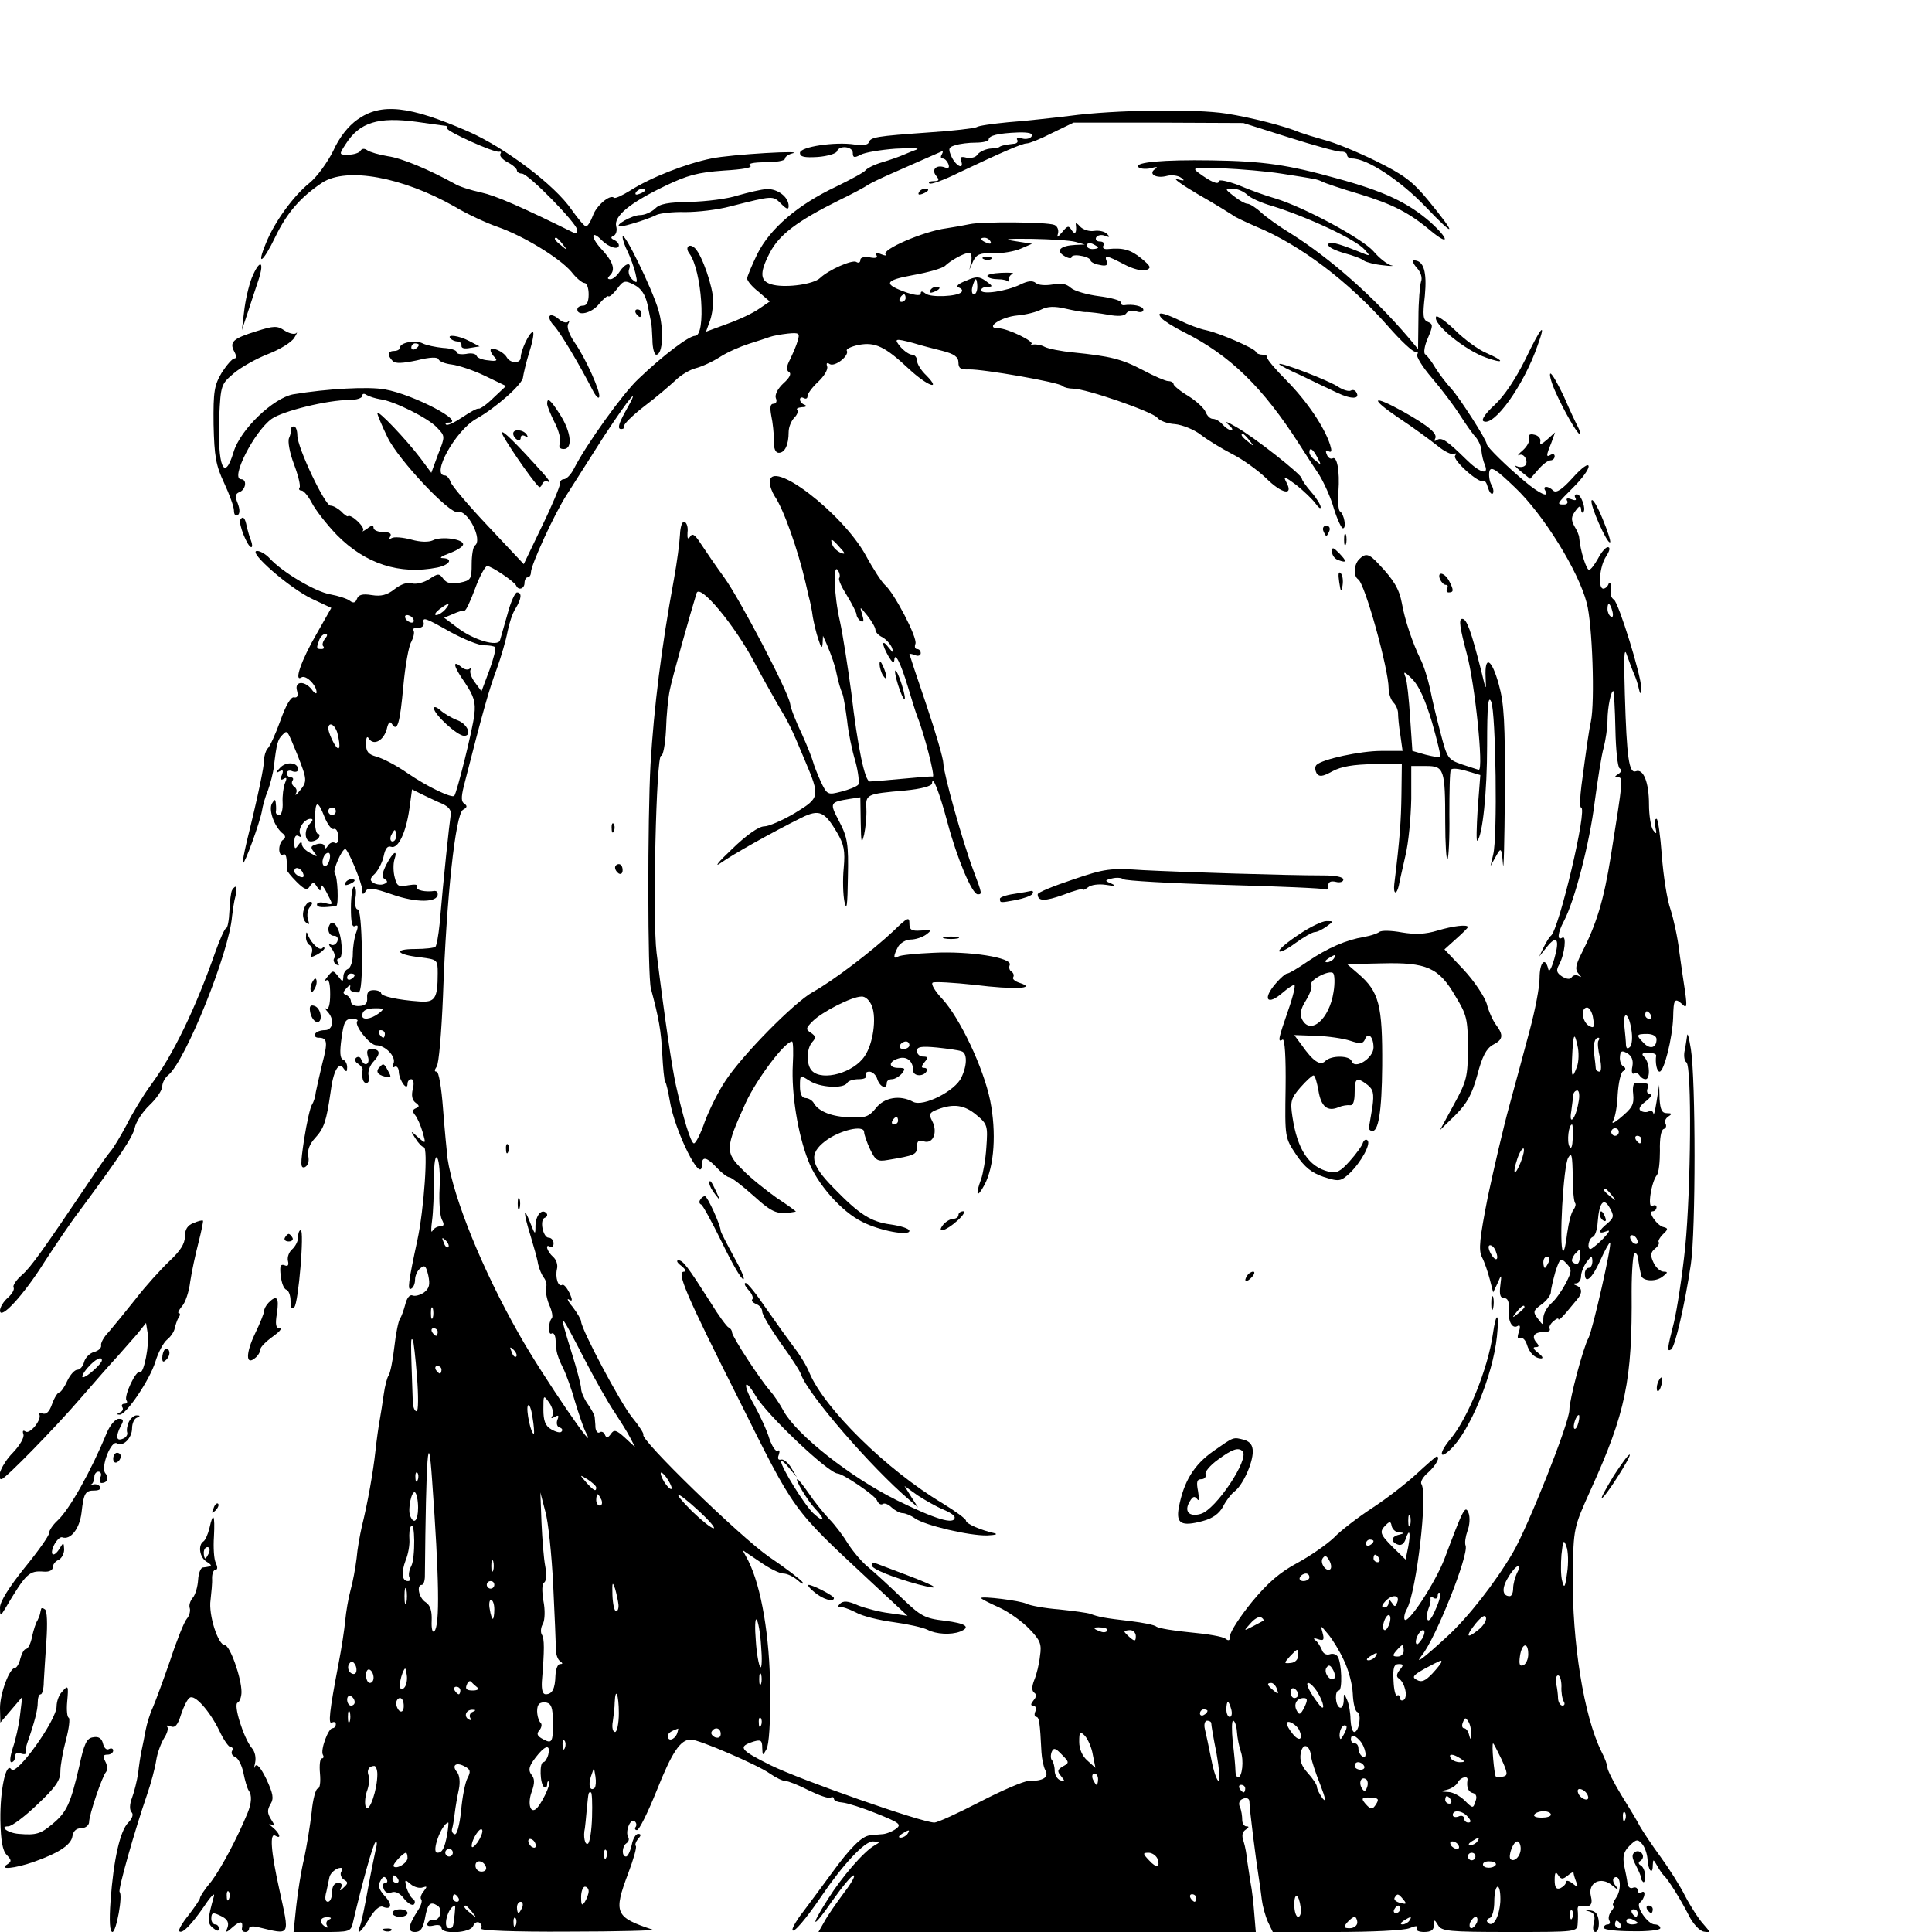 <?xml version="1.0" standalone="no"?>
<!DOCTYPE svg PUBLIC "-//W3C//DTD SVG 20010904//EN"
 "http://www.w3.org/TR/2001/REC-SVG-20010904/DTD/svg10.dtd">
<svg version="1.0" xmlns="http://www.w3.org/2000/svg"
 width="512pt" height="512pt" viewBox="0 0 512 512"
 preserveAspectRatio="xMidYMid meet">
<g transform="translate(0,512) scale(0.1,-0.1)"
fill="#000000" stroke="none">
<path d="M947 4803 c-24 -17 -48 -47 -64 -83 -15 -30 -43 -69 -63 -85 -42 -34
-92 -102 -115 -159 -27 -65 -8 -52 25 17 31 64 67 105 124 143 65 42 212 15
350 -63 33 -20 85 -44 114 -54 69 -24 164 -82 196 -119 13 -17 29 -30 35 -30
6 0 11 -13 11 -30 0 -20 -5 -30 -15 -30 -8 0 -15 -4 -15 -10 0 -19 39 -10 58
15 11 13 22 22 24 20 3 -3 13 6 23 19 17 23 21 24 46 11 19 -10 29 -26 35 -52
4 -21 8 -41 9 -45 2 -5 3 -26 4 -48 0 -22 5 -40 10 -40 18 0 21 67 6 118 -17
58 -94 215 -95 194 0 -7 6 -25 14 -40 7 -15 16 -40 20 -56 6 -26 5 -28 -8 -17
-8 7 -12 19 -9 27 8 21 -10 17 -25 -6 -7 -11 -18 -20 -24 -20 -9 0 -9 3 -1 11
15 15 7 37 -25 71 -28 31 -25 50 3 21 19 -19 45 -26 45 -13 0 5 -6 11 -12 14
-10 4 -10 8 -2 11 7 3 10 15 7 25 -7 27 36 62 127 106 62 30 89 37 158 42 51
3 78 8 70 13 -8 5 7 9 40 9 28 0 52 4 52 9 0 5 8 11 18 14 46 10 -161 -2 -213
-13 -68 -14 -160 -50 -215 -85 -21 -13 -40 -22 -43 -19 -10 10 -47 -21 -56
-48 -6 -16 -14 -28 -18 -28 -4 0 -21 20 -38 44 -45 66 -177 165 -275 208 -156
68 -230 76 -293 31z m230 -16 c7 0 10 -3 8 -7 -4 -7 126 -66 138 -62 5 1 6 -1
3 -6 -3 -5 6 -15 19 -22 14 -7 25 -17 25 -22 0 -4 6 -8 13 -8 17 0 147 -133
147 -150 0 -6 -3 -10 -7 -8 -144 71 -208 99 -248 108 -28 6 -59 16 -70 23 -67
37 -140 68 -177 73 -24 4 -48 11 -55 16 -7 5 -14 5 -18 -2 -3 -5 -18 -10 -32
-10 -25 0 -25 0 -7 28 37 58 86 73 189 59 33 -5 65 -9 72 -10z m533 -171 c0
-2 -7 -7 -16 -10 -8 -3 -12 -2 -9 4 6 10 25 14 25 6z m-219 -143 c13 -16 12
-17 -3 -4 -17 13 -22 21 -14 21 2 0 10 -8 17 -17z"/>
<path d="M2835 4813 c-49 -6 -123 -14 -164 -17 -40 -4 -78 -9 -83 -13 -6 -3
-63 -10 -127 -14 -139 -10 -154 -12 -159 -27 -2 -6 -17 -8 -37 -5 -52 8 -145
-6 -145 -22 0 -11 12 -13 47 -11 26 2 49 9 51 15 6 17 42 13 42 -4 0 -13 4
-14 21 -5 11 6 52 13 92 16 40 2 65 2 57 -2 -8 -3 -24 -9 -35 -14 -11 -5 -37
-14 -57 -20 -21 -6 -40 -16 -44 -21 -3 -5 -38 -24 -77 -43 -102 -48 -176 -111
-210 -179 -15 -31 -27 -60 -27 -65 0 -6 13 -22 30 -35 l30 -26 -28 -19 c-15
-11 -53 -29 -84 -40 l-57 -21 9 25 c6 14 10 40 10 57 0 35 -29 120 -48 139
-15 15 -28 3 -15 -14 33 -44 45 -218 15 -218 -16 0 -83 -50 -150 -114 -41 -38
-139 -175 -171 -238 -8 -16 -20 -28 -27 -28 -6 0 -11 -6 -10 -12 0 -7 -21 -58
-48 -113 l-48 -100 -94 100 c-52 55 -97 108 -100 118 -3 9 -10 17 -15 17 -38
0 28 119 83 150 52 29 123 92 124 110 1 8 8 39 17 68 9 28 13 52 9 52 -9 0
-32 -49 -32 -67 0 -17 -27 -17 -37 0 -9 16 -43 30 -43 19 0 -5 5 -13 11 -19 9
-9 4 -11 -17 -8 -15 1 -30 7 -31 12 -2 6 -15 8 -28 5 -14 -2 -25 0 -25 5 0 5
-16 10 -36 11 -20 2 -44 7 -54 12 -19 10 -60 2 -60 -11 0 -5 -7 -9 -15 -9 -18
0 -19 -12 -4 -27 7 -7 26 -6 64 2 35 9 55 9 57 3 2 -6 18 -12 35 -14 17 -2 57
-15 88 -30 l56 -27 -33 -31 c-18 -18 -36 -30 -39 -29 -4 2 -23 -9 -44 -23 -21
-14 -40 -23 -43 -19 -3 3 0 5 6 5 50 0 -93 75 -168 88 -43 8 -153 2 -243 -13
-53 -10 -140 -93 -158 -153 -25 -83 -43 -37 -38 94 4 84 5 86 39 115 19 16 60
39 91 51 31 12 62 31 69 43 7 11 9 17 5 12 -5 -4 -18 -1 -31 7 -19 13 -28 13
-75 -2 -61 -19 -72 -28 -58 -54 6 -11 6 -18 0 -18 -5 0 -20 -17 -33 -37 -20
-34 -23 -49 -22 -138 2 -85 6 -108 28 -155 14 -30 26 -63 26 -73 0 -10 4 -16
10 -12 6 4 6 15 0 31 -8 19 -6 26 5 30 17 7 20 34 4 34 -30 0 35 127 81 160
30 21 148 50 206 50 19 0 34 5 34 11 0 6 5 7 12 2 7 -4 23 -9 35 -11 36 -4
128 -50 151 -75 22 -23 22 -23 3 -71 l-18 -49 -29 39 c-38 50 -114 130 -114
119 0 -4 12 -33 27 -64 29 -60 166 -205 186 -198 26 8 68 -75 45 -89 -4 -3 -8
-25 -8 -48 0 -41 -2 -44 -31 -50 -23 -4 -35 -2 -44 10 -11 15 -14 15 -38 -1
-14 -9 -34 -14 -45 -11 -12 4 -29 -2 -46 -15 -20 -16 -36 -20 -61 -16 -24 4
-35 1 -39 -10 -4 -11 -10 -12 -19 -5 -6 5 -30 13 -52 17 -40 7 -127 59 -160
95 -10 11 -25 20 -34 20 -26 -1 88 -100 146 -127 l51 -24 -38 -67 c-42 -72
-62 -131 -41 -117 12 7 40 -21 40 -40 0 -5 -6 -2 -13 8 -19 24 -46 22 -39 -3
4 -14 1 -20 -8 -18 -8 2 -22 -22 -36 -62 -13 -36 -28 -69 -34 -74 -5 -6 -9
-19 -9 -29 0 -18 -16 -96 -46 -217 -7 -30 -12 -56 -10 -57 4 -4 44 105 50 137
2 14 9 39 16 55 6 17 14 46 16 65 7 59 10 70 22 82 14 14 12 16 40 -52 26 -66
27 -71 6 -96 -8 -10 -13 -14 -10 -7 4 6 2 14 -4 18 -6 4 -8 11 -5 16 4 5 1 9
-4 9 -6 0 -11 5 -11 11 0 6 7 9 15 5 8 -3 15 -1 15 5 0 19 -32 22 -48 4 -11
-11 -12 -15 -3 -10 11 6 13 4 8 -9 -5 -11 -3 -15 5 -10 8 5 9 2 3 -12 -4 -10
-7 -34 -6 -51 1 -18 -3 -33 -9 -33 -5 0 -9 3 -9 8 1 4 1 14 0 22 -1 13 -3 13
-10 1 -10 -16 5 -59 26 -78 10 -7 11 -13 4 -18 -6 -3 -11 -15 -11 -26 0 -11 5
-17 10 -14 8 5 11 -7 10 -40 0 -3 11 -17 26 -32 21 -21 28 -23 35 -12 8 12 11
12 19 -1 9 -13 10 -13 10 0 0 8 7 2 15 -14 19 -36 19 -35 -5 -29 -11 3 -20 1
-20 -4 0 -8 14 -9 51 -4 7 1 4 79 -4 87 -6 6 19 64 28 64 7 0 45 -91 45 -109
0 -12 2 -13 9 -3 6 11 20 9 72 -9 63 -22 119 -21 119 1 0 6 -3 9 -8 9 -24 -4
-52 2 -47 11 4 6 -5 7 -23 4 -26 -5 -30 -3 -36 21 -4 15 -4 35 -1 46 10 30 -3
22 -21 -12 -12 -24 -13 -34 -4 -39 8 -5 8 -9 -3 -13 -7 -3 -20 -1 -27 3 -11 7
-10 12 4 25 9 10 20 31 23 47 4 19 10 27 19 24 19 -7 40 37 49 101 l7 51 26
-13 c15 -7 39 -19 54 -25 19 -9 25 -18 22 -33 -3 -19 -18 -157 -29 -286 -3
-30 -8 -57 -11 -60 -3 -3 -27 -6 -54 -6 -59 0 -50 -15 14 -22 45 -6 46 -6 46
-42 0 -67 -7 -78 -48 -75 -58 4 -102 14 -102 22 0 4 -9 8 -20 8 -13 0 -18 -6
-17 -20 1 -15 -4 -21 -21 -22 -12 -1 -22 4 -22 12 0 7 -6 14 -12 17 -10 4 -10
7 0 18 7 8 12 10 10 4 -3 -10 4 -15 22 -15 7 0 10 40 9 110 -1 66 -5 110 -11
110 -6 0 -8 14 -6 30 3 17 1 30 -4 30 -4 0 -8 -25 -8 -56 0 -38 3 -53 11 -48
8 4 9 -1 3 -17 -5 -13 -9 -39 -9 -58 0 -19 -6 -36 -13 -39 -6 -2 -12 -11 -12
-20 -1 -15 -2 -15 -14 1 -13 16 -14 16 -27 0 -8 -9 -9 -14 -4 -11 7 4 10 -10
10 -37 0 -26 -4 -41 -10 -38 -5 3 -4 0 3 -8 19 -20 15 -49 -7 -49 -11 0 -23
-4 -26 -10 -3 -5 1 -10 9 -10 24 0 25 -12 10 -69 -7 -30 -15 -64 -17 -75 -1
-12 -6 -27 -10 -33 -5 -7 -14 -48 -21 -92 -10 -67 -10 -78 2 -74 8 4 12 15 9
29 -3 16 4 33 18 48 24 26 30 45 41 121 7 57 22 84 35 63 7 -10 9 -9 9 4 0 9
-5 18 -11 20 -8 3 -9 20 -4 56 6 44 10 52 28 52 11 0 17 -3 14 -6 -10 -10 33
-64 50 -64 24 0 53 -30 46 -48 -4 -8 -2 -13 3 -9 6 3 11 -4 11 -15 2 -23 23
-51 23 -30 0 7 5 12 10 12 6 0 8 -11 4 -26 -4 -17 -2 -29 7 -36 11 -8 11 -11
1 -15 -9 -4 -10 -8 -2 -18 6 -7 15 -28 20 -45 9 -32 9 -32 -12 -14 -21 19 -21
19 -7 -3 8 -13 18 -23 22 -23 12 0 1 -164 -17 -247 -24 -111 -27 -135 -16
-128 6 3 10 14 10 24 0 10 6 24 14 30 12 10 15 6 21 -19 5 -24 3 -34 -11 -45
-10 -7 -24 -11 -31 -8 -7 3 -15 -7 -19 -24 -4 -15 -10 -32 -14 -38 -4 -5 -11
-39 -15 -75 -4 -36 -11 -69 -15 -75 -4 -5 -10 -28 -13 -50 -3 -22 -8 -53 -11
-70 -3 -16 -8 -52 -11 -80 -6 -56 -21 -140 -36 -200 -5 -22 -12 -60 -14 -85
-3 -25 -10 -63 -16 -84 -6 -22 -12 -58 -14 -80 -2 -23 -10 -75 -18 -116 -24
-125 -28 -162 -17 -155 5 3 10 1 10 -4 0 -6 -4 -11 -9 -11 -11 0 -33 -59 -25
-71 3 -5 1 -9 -3 -9 -5 0 -7 -18 -5 -40 2 -22 0 -40 -6 -40 -5 0 -13 -28 -16
-62 -4 -35 -13 -90 -20 -123 -8 -33 -17 -90 -21 -127 l-7 -68 76 0 c74 0 76 0
82 28 25 106 52 203 59 210 4 4 5 -4 1 -18 -3 -14 -13 -62 -21 -106 -8 -45
-17 -89 -21 -98 -11 -28 3 -17 25 20 13 22 27 34 35 31 24 -10 27 6 5 29 -15
17 -18 27 -11 39 6 12 11 14 16 6 4 -6 3 -11 -3 -11 -6 0 -8 -7 -4 -16 3 -9
12 -13 21 -9 10 4 23 -3 33 -17 10 -12 21 -19 26 -15 4 5 3 11 -3 15 -6 4 -13
18 -17 30 -5 22 -4 22 11 9 9 -8 24 -12 32 -9 12 4 13 3 3 -10 -7 -8 -10 -18
-7 -21 4 -4 0 -17 -8 -29 -27 -42 -29 -58 -8 -58 14 0 21 9 26 35 7 40 14 47
33 35 16 -9 7 -41 -10 -38 -6 2 -13 -2 -16 -9 -3 -7 3 -9 16 -6 12 3 21 1 21
-6 0 -18 77 -14 84 5 3 8 10 12 16 9 6 -4 8 -11 5 -16 -4 -5 87 -9 232 -8 131
0 231 3 223 5 -100 33 -105 44 -65 150 14 37 23 69 20 72 -3 3 0 11 6 19 9 9
8 13 0 13 -6 0 -14 -13 -17 -30 -4 -16 -10 -30 -15 -30 -12 0 -11 27 1 35 6 4
8 11 5 16 -9 14 5 50 16 43 5 -3 7 -10 4 -15 -4 -5 -2 -9 3 -9 6 0 29 47 52
104 41 103 63 136 91 136 21 0 177 -67 209 -90 16 -11 34 -20 42 -20 7 0 35
-11 62 -25 27 -13 52 -22 57 -19 5 3 9 1 9 -3 0 -5 10 -9 23 -10 12 -1 53 -14
90 -29 62 -25 67 -29 51 -41 -10 -7 -27 -14 -38 -14 -12 -1 -25 -2 -31 -3 -21
-2 -52 -33 -100 -99 -27 -37 -62 -84 -77 -104 -16 -20 -28 -41 -28 -47 1 -13
37 30 77 89 57 84 114 145 136 145 21 -1 21 -1 4 -11 -28 -16 -86 -83 -123
-142 -50 -78 -41 -81 12 -4 26 37 51 67 56 67 6 0 -6 -21 -26 -47 -20 -27 -43
-60 -51 -75 l-16 -28 580 0 579 0 -4 48 c-2 27 -6 64 -10 83 -3 19 -7 45 -9
59 -1 14 -5 36 -9 49 -6 16 -4 26 5 32 9 6 10 9 2 9 -6 0 -11 8 -11 17 0 10
-2 25 -6 34 -5 10 -1 19 8 22 9 4 16 1 17 -6 0 -21 18 -160 24 -197 3 -19 7
-48 9 -65 2 -16 9 -42 16 -58 l13 -27 168 0 c92 0 179 4 194 10 17 7 24 7 20
0 -4 -6 5 -10 19 -10 18 0 26 5 26 18 1 16 1 16 11 0 9 -16 29 -18 189 -18
180 0 180 0 181 23 1 12 1 28 0 35 -1 7 2 12 6 11 27 -5 35 2 29 26 -9 36 27
54 57 28 17 -14 19 -14 9 -1 -8 9 -9 19 -4 22 17 10 20 -32 5 -53 -8 -12 -11
-21 -7 -21 3 0 1 -7 -6 -15 -6 -8 -9 -19 -5 -25 3 -5 1 -10 -4 -10 -6 0 -11
-4 -11 -9 0 -5 34 -9 75 -9 42 -1 75 3 75 8 0 6 -7 10 -15 10 -18 0 -52 49
-39 58 13 10 17 35 4 27 -5 -3 -10 -1 -10 5 0 7 -6 10 -13 7 -7 -3 -13 3 -14
12 -1 9 -5 30 -9 48 -4 24 -1 36 14 51 18 18 22 19 34 5 7 -8 13 -26 14 -39 1
-30 14 -45 14 -18 1 18 1 18 12 -1 6 -11 14 -22 17 -25 10 -8 44 -62 66 -105
11 -23 29 -42 40 -44 19 -3 19 -3 -1 20 -12 13 -34 47 -48 74 -14 28 -44 75
-66 105 -22 30 -46 66 -54 80 -7 14 -30 52 -50 84 -20 33 -36 65 -36 71 0 7
-7 26 -16 43 -47 95 -78 291 -76 470 2 123 2 123 48 225 92 203 110 288 108
525 0 56 4 102 8 102 4 0 9 -7 9 -15 1 -8 3 -19 4 -25 1 -5 3 -14 4 -19 2 -16
37 -19 56 -5 15 11 16 14 4 14 -9 0 -21 11 -27 24 -9 19 -8 27 4 37 8 6 12 14
10 17 -3 2 2 12 11 21 14 13 14 16 2 19 -17 3 -44 42 -29 42 5 0 10 5 10 11 0
5 -5 7 -11 3 -14 -8 -3 64 12 82 5 6 8 35 8 64 -1 33 3 56 10 58 6 2 8 8 5 14
-4 6 0 14 7 19 11 7 10 9 -3 9 -14 0 -18 9 -20 38 l-1 37 -7 -45 c-4 -25 -8
-39 -8 -32 -1 7 -6 10 -12 7 -5 -3 -15 -3 -21 1 -8 4 -4 13 12 25 13 10 19 19
12 19 -7 0 -10 7 -7 15 6 14 1 16 -33 15 -4 0 -7 -13 -5 -28 3 -30 -2 -38 -37
-67 -15 -12 -21 -14 -16 -5 5 8 11 39 12 69 2 31 8 58 14 62 8 4 8 9 1 13 -6
3 -10 15 -9 25 1 16 5 18 19 10 12 -7 17 -18 14 -35 -3 -13 -1 -22 4 -19 5 3
11 1 15 -5 3 -5 10 -10 16 -10 13 0 11 44 -3 58 -9 9 -7 12 10 12 12 0 21 -3
21 -7 -3 -20 2 -43 9 -43 12 0 34 89 36 143 1 50 4 54 25 35 11 -11 12 -5 7
32 -4 25 -11 74 -16 110 -4 36 -15 85 -23 110 -9 25 -19 89 -23 143 -4 53 -10
97 -14 97 -5 0 -6 -10 -3 -22 4 -19 3 -20 -6 -8 -6 8 -11 39 -11 68 0 59 -15
96 -35 88 -18 -6 -24 35 -29 204 -3 98 -2 127 5 105 6 -16 14 -39 19 -50 5
-11 11 -29 13 -40 4 -17 5 -16 6 4 1 28 -59 223 -72 232 -5 3 -8 9 -8 13 3 19
-1 39 -6 29 -2 -7 -9 -13 -14 -13 -15 0 -10 59 7 85 10 15 12 25 5 25 -6 0
-17 -13 -26 -30 -9 -16 -19 -30 -24 -30 -7 0 -23 50 -26 85 0 6 -6 20 -13 31
-9 17 -8 25 3 40 10 14 14 15 15 5 0 -8 3 -12 6 -8 8 8 -6 47 -17 47 -6 0 -7
-4 -4 -10 4 -6 -1 -7 -11 -3 -10 4 -15 2 -11 -4 3 -5 0 -10 -8 -10 -21 0 -20
1 25 46 22 22 40 46 40 55 0 9 -17 -2 -42 -30 -28 -31 -44 -42 -52 -34 -13 13
-29 13 -21 0 13 -21 -15 -9 -54 24 -47 39 -101 92 -101 99 0 11 -72 123 -94
147 -13 14 -32 39 -42 55 -10 17 -22 33 -27 36 -5 3 -2 23 7 43 14 33 14 37 0
43 -13 5 -14 17 -8 69 6 64 -3 94 -29 94 -5 0 -2 -9 8 -20 10 -11 15 -26 11
-36 -3 -9 -7 -53 -7 -97 l-1 -82 -25 30 c-92 108 -207 210 -312 276 -30 18
-66 44 -79 56 -14 13 -30 23 -36 23 -6 0 -22 9 -36 20 -24 19 -25 20 -3 20 12
0 28 -7 37 -15 8 -9 39 -23 68 -31 93 -29 220 -88 244 -115 17 -19 17 -19 -17
-5 -58 23 -79 28 -79 17 0 -6 19 -15 43 -22 23 -6 47 -15 52 -20 6 -4 29 -10
50 -12 22 -3 32 -2 21 0 -10 3 -31 19 -46 37 -30 34 -184 117 -260 140 -25 7
-69 23 -97 35 -29 11 -53 16 -53 11 0 -11 -20 -3 -55 23 -17 13 -10 14 65 11
47 -2 117 -8 155 -14 39 -6 77 -12 85 -14 9 -1 20 -5 25 -8 6 -3 49 -18 97
-32 88 -27 132 -49 190 -98 51 -42 48 -21 -2 24 -59 51 -121 81 -250 116 -126
35 -191 45 -330 47 -129 2 -201 -5 -194 -17 4 -5 18 -7 33 -4 17 5 21 4 12 -2
-19 -13 3 -26 32 -18 12 3 29 1 37 -5 11 -8 9 -9 -10 -4 -14 4 11 -14 55 -40
44 -25 84 -50 90 -54 5 -5 35 -19 65 -32 116 -48 245 -146 348 -263 34 -39 67
-70 73 -68 6 1 8 -2 5 -7 -4 -5 14 -34 39 -63 25 -29 58 -73 74 -98 16 -25 35
-52 43 -60 7 -9 14 -25 14 -35 1 -11 5 -28 9 -37 12 -29 -14 -21 -50 15 -50
49 -64 59 -77 51 -6 -4 -8 -3 -5 3 8 13 -15 33 -84 72 -83 46 -91 37 -13 -16
38 -25 84 -59 103 -74 19 -16 39 -25 44 -22 6 3 7 1 3 -5 -7 -11 63 -74 75
-67 4 3 9 -5 12 -17 4 -12 9 -19 13 -16 3 4 2 14 -4 24 -5 9 -7 25 -5 35 4 14
17 6 68 -43 75 -71 168 -221 190 -306 15 -55 22 -262 11 -314 -5 -23 -11 -64
-25 -170 -4 -32 -5 -58 -1 -58 18 0 -59 -325 -80 -340 -4 -3 -12 -16 -19 -30
l-12 -25 20 25 c27 34 35 21 20 -31 -8 -27 -14 -37 -16 -27 -8 34 -23 18 -23
-24 0 -24 -12 -86 -26 -138 -14 -52 -38 -142 -54 -200 -16 -58 -41 -166 -57
-241 -22 -112 -25 -141 -16 -160 7 -13 16 -40 21 -59 l9 -35 12 25 c10 24 11
24 7 -7 -3 -24 0 -33 10 -33 9 0 14 -9 12 -28 -2 -33 9 -55 24 -46 6 4 8 -1 3
-16 -5 -15 -3 -20 3 -16 6 3 14 -4 18 -16 7 -24 22 -38 39 -38 6 1 1 7 -9 15
-12 9 -15 15 -7 15 10 0 11 3 2 13 -13 16 -5 27 21 27 11 0 17 3 15 8 -3 4 1
13 9 20 8 7 14 10 14 6 0 -4 9 4 20 17 11 13 24 29 30 36 14 16 13 30 -2 36
-10 4 -10 6 0 6 6 1 12 9 12 19 0 10 7 27 15 38 13 17 14 17 15 2 0 -10 -4
-18 -10 -18 -5 0 -10 -7 -10 -15 0 -30 19 -14 41 35 12 27 24 48 26 47 5 -6
-46 -230 -57 -252 -15 -27 -51 -165 -51 -191 1 -32 -110 -311 -150 -379 -47
-80 -119 -172 -175 -223 -62 -57 -87 -76 -66 -49 37 45 125 267 116 291 -3 7
0 25 5 39 6 15 7 36 3 47 -9 23 -14 12 -64 -121 -25 -65 -100 -179 -106 -160
-2 5 1 18 7 28 25 49 55 302 38 330 -4 6 5 20 18 31 21 19 33 42 22 42 -2 0
-26 -21 -53 -46 -27 -25 -80 -66 -117 -90 -38 -25 -84 -60 -102 -79 -19 -18
-62 -48 -97 -67 -45 -24 -78 -52 -120 -103 -31 -38 -57 -78 -58 -89 0 -13 -3
-16 -12 -9 -7 6 -49 13 -93 17 -44 4 -84 11 -90 15 -5 5 -37 11 -70 15 -69 8
-84 11 -105 19 -8 3 -46 8 -84 12 -38 3 -76 10 -86 15 -15 8 -120 21 -120 15
0 -2 21 -13 48 -25 26 -12 62 -38 80 -57 29 -30 33 -40 28 -72 -2 -20 -9 -49
-15 -63 -7 -18 -7 -29 0 -34 6 -4 6 -11 -2 -20 -8 -10 -8 -14 -1 -14 6 0 9 -7
6 -15 -4 -8 -2 -15 2 -15 8 0 10 -15 14 -94 1 -16 5 -37 10 -47 11 -19 -5 -29
-45 -29 -12 0 -70 -25 -128 -55 -58 -30 -112 -55 -121 -55 -33 0 -355 113
-434 152 -82 41 -88 49 -44 63 18 5 22 3 22 -17 1 -21 1 -22 11 -4 7 11 11 73
10 157 -1 141 -23 273 -58 343 l-15 28 46 -31 c24 -17 52 -31 62 -31 10 0 26
-8 37 -17 11 -10 17 -13 14 -6 -4 6 -44 37 -90 68 -76 53 -343 312 -332 323 2
2 -11 23 -30 46 -31 38 -135 234 -135 254 0 5 -10 22 -22 38 -13 15 -17 25
-10 20 9 -6 10 -2 1 18 -7 14 -15 23 -19 21 -11 -7 -19 20 -14 42 3 11 -2 25
-10 32 -16 14 -23 36 -8 27 5 -3 9 1 9 9 0 8 -6 15 -13 15 -15 0 -25 48 -10
53 6 2 8 8 4 12 -12 13 -28 -5 -29 -33 0 -26 -1 -25 -14 8 -19 48 -18 26 1
-35 8 -27 18 -61 20 -75 3 -13 10 -30 16 -37 5 -7 8 -18 5 -25 -2 -7 1 -27 8
-45 8 -17 11 -34 7 -37 -9 -10 -10 -46 0 -40 4 3 9 -3 10 -13 1 -10 2 -25 3
-33 1 -8 8 -28 17 -45 8 -16 23 -57 32 -90 10 -33 22 -68 27 -78 44 -83 -115
149 -176 258 -97 171 -173 359 -189 465 -2 19 -8 79 -12 133 -4 53 -11 97 -17
97 -6 0 -6 4 0 13 6 6 13 91 17 188 9 259 33 481 53 493 11 6 12 10 4 16 -9 5
-9 17 -2 46 50 196 67 257 87 310 12 33 25 78 29 100 4 21 13 49 21 61 16 26
18 43 4 43 -5 0 -17 -26 -25 -57 -9 -32 -18 -63 -20 -70 -6 -18 -70 1 -112 33
l-36 27 24 10 c13 6 27 10 30 9 4 -1 16 26 28 58 12 33 27 60 32 60 11 0 72
-41 77 -52 6 -14 22 -8 22 7 0 8 4 15 8 15 5 0 9 6 9 13 0 20 63 157 95 206
16 25 60 94 98 154 71 108 101 143 56 64 -17 -31 -20 -44 -10 -44 7 0 11 4 8
8 -2 4 22 28 53 52 32 24 69 56 83 69 14 14 38 28 53 32 16 4 45 17 65 30 20
13 55 28 77 35 22 7 47 15 55 18 8 3 30 7 48 9 30 3 32 1 26 -19 -3 -12 -13
-34 -20 -49 -10 -19 -11 -29 -3 -34 7 -4 2 -15 -15 -30 -15 -14 -23 -30 -20
-39 4 -8 1 -15 -6 -15 -9 0 -10 -10 -6 -32 4 -18 7 -48 7 -65 -1 -22 4 -33 13
-33 16 0 26 21 26 55 0 13 7 30 15 38 8 8 11 17 8 21 -4 3 2 6 13 7 10 0 13 3
7 6 -7 2 -13 9 -13 14 0 6 5 7 10 4 6 -3 10 -1 10 5 0 7 13 24 28 38 16 15 27
33 24 41 -3 9 0 11 7 6 14 -8 53 23 45 36 -2 4 12 11 32 15 43 8 69 -4 132
-63 48 -45 89 -61 47 -18 -14 13 -25 31 -25 40 0 8 -6 15 -13 15 -7 0 -20 9
-30 20 -19 23 -16 24 33 11 19 -6 54 -15 78 -21 31 -8 42 -16 42 -31 0 -15 6
-19 28 -18 37 1 239 -34 248 -44 4 -4 17 -7 28 -7 34 0 210 -61 223 -77 6 -8
27 -16 47 -17 19 -2 50 -14 68 -28 18 -14 56 -37 83 -51 28 -14 68 -43 90 -64
42 -42 74 -48 54 -11 -9 17 -5 16 26 -7 20 -16 43 -38 51 -49 8 -11 14 -16 14
-10 0 6 -11 24 -25 40 -14 16 -25 32 -25 36 0 10 -128 111 -175 137 -22 13
-31 16 -21 7 11 -9 15 -16 9 -16 -6 0 -16 7 -23 15 -7 8 -18 15 -26 15 -7 0
-15 8 -19 18 -3 9 -23 28 -45 42 -22 13 -40 28 -40 32 0 4 -6 8 -14 8 -7 0
-37 13 -67 29 -57 30 -87 37 -185 47 -32 3 -67 10 -76 15 -9 5 -23 7 -30 6 -7
-2 -9 -2 -5 1 11 6 -63 42 -87 42 -38 0 6 30 50 34 23 2 51 9 64 16 16 8 34 9
64 2 22 -5 48 -10 56 -9 8 0 34 -3 56 -7 27 -5 44 -4 49 4 4 6 15 8 26 5 11
-4 19 -2 19 4 0 10 -29 16 -52 12 -5 0 -8 3 -8 8 0 5 -26 12 -57 16 -32 4 -66
14 -75 22 -12 11 -27 14 -49 9 -18 -3 -37 -2 -44 4 -8 7 -21 6 -41 -4 -37 -18
-104 -28 -104 -15 0 5 8 9 17 9 15 0 14 2 -4 15 -18 13 -26 13 -53 1 -21 -8
-28 -15 -19 -18 8 -3 11 -8 7 -12 -10 -12 -82 -15 -95 -4 -9 7 -13 7 -13 0 0
-6 -13 -5 -35 2 -66 23 -62 33 15 47 40 7 77 18 84 24 15 15 52 35 64 35 6 0
8 -10 6 -22 l-5 -23 10 23 c9 18 18 22 53 21 24 -1 57 5 73 12 l30 13 -45 7
c-34 5 -23 7 45 6 50 -1 101 -4 115 -8 l25 -7 -25 -1 c-40 -2 -53 -15 -30 -29
11 -7 20 -8 20 -3 0 4 11 6 25 3 14 -2 25 -8 25 -12 0 -4 11 -10 24 -12 17 -4
23 -1 19 9 -7 18 -1 17 47 -8 22 -12 48 -18 57 -15 15 6 13 10 -12 31 -29 24
-50 29 -89 25 -11 -1 -15 3 -12 9 4 6 0 11 -9 11 -9 0 -13 5 -10 11 4 6 14 8
24 4 12 -5 13 -3 5 5 -7 7 -22 10 -35 8 -13 -2 -30 4 -37 12 -7 8 -12 11 -11
5 3 -22 -2 -29 -11 -15 -8 13 -11 12 -25 -5 -13 -15 -15 -16 -11 -3 2 9 -2 19
-10 22 -20 8 -192 9 -224 2 -14 -3 -42 -8 -62 -11 -61 -8 -173 -57 -161 -69 4
-4 -1 -4 -11 0 -12 5 -17 4 -13 -3 4 -6 -3 -8 -18 -5 -15 2 -25 0 -25 -7 0 -7
-5 -9 -11 -5 -11 6 -73 -21 -96 -43 -17 -16 -86 -26 -123 -18 -36 8 -39 29
-10 85 25 48 72 84 185 140 33 16 67 34 75 40 8 5 35 18 60 29 71 31 124 55
134 59 5 3 6 0 2 -7 -4 -6 -3 -11 2 -11 6 0 12 -7 15 -14 4 -10 1 -13 -8 -10
-23 9 -38 -5 -24 -22 9 -11 8 -14 -6 -14 -10 0 -16 -3 -12 -6 3 -4 39 9 79 29
114 54 167 77 179 77 7 0 37 12 68 28 l56 27 225 0 225 -1 120 -38 c66 -21
128 -38 138 -38 9 1 17 -3 17 -9 0 -5 6 -9 13 -9 40 0 128 -58 195 -128 81
-85 84 -77 7 17 -42 51 -65 68 -140 105 -49 24 -110 49 -135 55 -25 7 -54 16
-65 20 -40 17 -131 40 -195 50 -82 13 -297 10 -415 -6z m-101 -54 c-3 -6 -15
-9 -25 -6 -11 3 -17 1 -13 -4 3 -5 -2 -10 -10 -10 -18 -2 -35 -5 -38 -9 -2 -1
-14 -3 -26 -4 -13 -2 -27 -9 -32 -16 -4 -7 -17 -10 -28 -8 -15 4 -19 2 -15 -8
9 -25 -13 -15 -25 10 -10 22 -8 26 9 31 12 4 36 7 55 7 19 0 34 4 34 8 0 11
26 17 78 19 29 1 41 -3 36 -10z m-109 -279 c3 -6 -1 -7 -9 -4 -18 7 -21 14 -7
14 6 0 13 -4 16 -10z m285 -16 c0 -2 -7 -4 -15 -4 -8 0 -15 4 -15 10 0 5 7 7
15 4 8 -4 15 -8 15 -10z m-320 -104 c0 -11 -4 -20 -9 -20 -5 0 -7 9 -4 20 3
11 7 20 9 20 2 0 4 -9 4 -20z m-190 -30 c0 -5 -5 -10 -11 -10 -5 0 -7 5 -4 10
3 6 8 10 11 10 2 0 4 -4 4 -10z m-1290 -124 c0 -3 -4 -8 -10 -11 -5 -3 -10 -1
-10 4 0 6 5 11 10 11 6 0 10 -2 10 -4z m2201 -253 c13 -16 12 -17 -3 -4 -17
13 -22 21 -14 21 2 0 10 -8 17 -17z m-2131 -448 c-7 -8 -18 -15 -24 -15 -6 0
-2 7 8 15 25 19 32 19 16 0z m3093 -5 c3 -11 1 -18 -4 -14 -5 3 -9 12 -9 20 0
20 7 17 13 -6z m-3178 -20 c3 -5 2 -10 -4 -10 -5 0 -13 5 -16 10 -3 6 -2 10 4
10 5 0 13 -4 16 -10z m99 -35 c35 -19 74 -35 88 -35 13 0 27 -2 30 -5 3 -3 -4
-31 -15 -61 l-21 -56 -17 23 c-10 13 -15 28 -12 34 4 5 3 7 -2 3 -4 -4 -14 -3
-22 4 -25 21 -22 3 9 -41 24 -36 29 -52 25 -85 -4 -38 -46 -206 -53 -215 -6
-7 -70 23 -124 60 -30 21 -67 40 -83 44 -21 6 -27 13 -27 34 0 17 3 22 8 13
13 -19 39 -4 47 26 4 18 9 22 14 13 14 -22 21 2 30 102 5 53 14 105 21 116 6
12 9 25 6 30 -3 5 2 8 12 7 9 0 16 5 15 12 -4 18 2 16 71 -23z m-333 -18 c-6
-8 -8 -17 -4 -20 3 -4 1 -7 -5 -7 -14 0 -14 2 -6 24 3 9 11 16 16 16 7 0 6 -5
-1 -13z m3420 -240 c1 -54 6 -100 11 -103 6 -4 5 -10 -3 -15 -11 -7 -11 -9 -1
-9 14 0 13 -7 -19 -208 -19 -119 -38 -181 -79 -261 -15 -30 -16 -41 -7 -51 9
-10 9 -11 0 -6 -6 3 -14 2 -18 -4 -4 -6 -13 -5 -25 2 -15 10 -17 16 -8 32 15
28 20 79 8 71 -14 -9 -12 13 4 43 29 54 69 210 82 316 8 59 18 125 24 145 5
20 10 52 10 71 0 36 10 83 16 78 1 -2 4 -47 5 -101z m-3387 -9 c10 -40 6 -54
-9 -28 -8 14 -14 31 -15 38 0 21 17 13 24 -10z m-34 -223 c8 -20 19 -34 24
-32 6 3 12 -6 12 -19 1 -14 -2 -21 -8 -18 -6 4 -14 0 -19 -7 -5 -9 -9 -10 -9
-2 0 6 -9 9 -20 6 -17 -5 -18 -8 -8 -21 11 -13 10 -14 -9 -3 -13 6 -23 17 -23
24 0 7 -4 6 -10 -3 -8 -12 -10 -10 -10 8 0 15 4 21 12 16 7 -4 8 -3 4 5 -8 13
10 41 27 41 7 0 7 -4 -1 -12 -17 -17 -15 -48 2 -48 8 0 18 5 21 10 3 6 2 10
-2 10 -5 0 -9 18 -8 40 0 49 7 51 25 5z m30 15 c0 -5 -4 -10 -10 -10 -5 0 -10
5 -10 10 0 6 5 10 10 10 6 0 10 -4 10 -10z m160 -65 c0 -8 -4 -15 -10 -15 -5
0 -7 7 -4 15 4 8 8 15 10 15 2 0 4 -7 4 -15z m-177 -65 c-3 -11 -9 -17 -14
-15 -10 7 -1 35 11 35 5 0 6 -9 3 -20z m-70 -34 c4 -10 1 -13 -9 -9 -7 3 -14
9 -14 14 0 14 17 10 23 -5z m137 -270 c0 -3 -4 -8 -10 -11 -5 -3 -10 -1 -10 4
0 6 5 11 10 11 6 0 10 -2 10 -4z m63 -102 c-20 -15 -43 -18 -43 -6 0 14 10 20
36 20 22 0 23 -2 7 -14z m3219 -13 c4 -24 2 -27 -12 -19 -18 12 -21 48 -4 48
6 0 14 -13 16 -29z m153 9 c3 -5 1 -10 -4 -10 -6 0 -11 5 -11 10 0 6 2 10 4
10 3 0 8 -4 11 -10z m-52 -37 c4 -21 2 -42 -3 -47 -7 -7 -10 -5 -11 5 0 7 -2
29 -4 47 -5 45 11 40 18 -5z m-3303 -13 c0 -5 -2 -10 -4 -10 -3 0 -8 5 -11 10
-3 6 -1 10 4 10 6 0 11 -4 11 -10z m3159 -87 c-12 -33 -15 -29 -13 20 3 68 6
74 14 38 5 -19 4 -45 -1 -58z m211 73 c0 -23 -17 -28 -34 -10 -21 21 -20 24 9
24 15 0 25 -6 25 -14z m-154 -4 c-3 -4 -1 -25 4 -45 4 -21 4 -37 -1 -37 -5 0
-9 3 -10 8 0 4 -2 20 -4 36 -4 28 1 46 11 46 3 0 3 -4 0 -8z m-53 -164 c-7
-43 -26 -64 -19 -23 2 17 5 36 5 43 1 6 5 12 11 12 5 0 7 -14 3 -32z m-15 -94
c-1 -23 -4 -31 -9 -22 -7 13 -2 58 7 58 2 0 3 -16 2 -36z m122 16 c0 -5 -4
-10 -10 -10 -5 0 -10 5 -10 10 0 6 5 10 10 10 6 0 10 -4 10 -10z m60 -20 c0
-5 -2 -10 -4 -10 -3 0 -8 5 -11 10 -3 6 -1 10 4 10 6 0 11 -4 11 -10z m-320
-60 c-16 -40 -23 -33 -9 9 6 18 14 30 17 27 2 -3 -1 -19 -8 -36z m-2865 -69
c-2 -36 1 -73 6 -83 7 -13 6 -18 -5 -18 -8 0 -17 -6 -20 -12 -4 -7 -4 5 -1 27
3 22 5 72 5 110 0 45 4 65 9 56 5 -8 8 -44 6 -80z m3003 28 c0 -33 3 -63 6
-67 3 -3 1 -11 -4 -18 -6 -6 -13 -35 -17 -63 -3 -28 -8 -49 -11 -46 -11 11 1
226 14 247 9 15 11 9 12 -53z m103 -46 c13 -16 12 -17 -3 -4 -17 13 -22 21
-14 21 2 0 10 -8 17 -17z m-11 -75 c-25 -20 -26 -30 -3 -21 12 5 8 -2 -9 -20
-15 -15 -30 -27 -33 -27 -10 0 -5 28 6 32 6 2 12 20 13 39 4 53 16 67 32 38
12 -21 11 -26 -6 -41z m80 -49 c0 -6 -4 -7 -10 -4 -5 3 -10 11 -10 16 0 6 5 7
10 4 6 -3 10 -11 10 -16z m-3152 -14 c-3 -3 -9 2 -12 12 -6 14 -5 15 5 6 7 -7
10 -15 7 -18z m2776 -11 c10 -25 -1 -29 -14 -5 -6 12 -7 21 -1 21 5 0 12 -7
15 -16z m223 -14 c-1 -20 -8 -25 -20 -14 -3 3 0 12 6 20 16 17 16 17 14 -6z
m-83 -15 c-4 -8 -8 -15 -10 -15 -2 0 -4 7 -4 15 0 8 4 15 10 15 5 0 7 -7 4
-15z m46 -55 c-10 -19 -27 -44 -39 -54 -12 -11 -21 -28 -21 -39 0 -21 0 -21
-15 -1 -13 17 -12 21 10 37 14 10 25 25 25 33 0 8 6 32 12 54 12 36 14 38 29
22 15 -16 15 -20 -1 -52z m-3003 -92 c-3 -7 -5 -2 -5 12 0 14 2 19 5 13 2 -7
2 -19 0 -25z m2893 28 c0 -2 -8 -10 -17 -17 -16 -13 -17 -12 -4 4 13 16 21 21
21 13z m-2490 -140 c28 -54 63 -116 79 -139 15 -23 34 -53 41 -67 l13 -25 -27
25 c-23 21 -29 22 -37 10 -8 -11 -12 -12 -16 -2 -2 6 -9 10 -14 6 -5 -3 -10 3
-11 13 0 10 -2 23 -2 28 -1 6 -9 21 -19 35 -9 13 -17 31 -17 40 0 8 -11 51
-25 95 -36 117 -35 116 35 -19z m-390 74 c0 -5 -2 -10 -4 -10 -3 0 -8 5 -11
10 -3 6 -1 10 4 10 6 0 11 -4 11 -10z m-55 -117 c4 -52 4 -93 -1 -93 -5 0 -9
10 -10 23 -6 171 -6 173 0 166 2 -2 7 -46 11 -96z m263 52 c-3 -3 -9 2 -12 12
-6 14 -5 15 5 6 7 -7 10 -15 7 -18z m-198 -35 c0 -5 -2 -10 -4 -10 -3 0 -8 5
-11 10 -3 6 -1 10 4 10 6 0 11 -4 11 -10z m294 -122 c-5 -7 -3 -8 6 -3 10 6
12 4 7 -8 -3 -9 -1 -18 6 -20 7 -2 9 -7 5 -11 -3 -4 -15 -1 -27 6 -16 9 -21
23 -21 53 0 39 0 39 16 17 8 -12 12 -27 8 -34z m-49 -47 c-7 -6 -22 64 -16 74
3 6 9 -8 12 -30 4 -22 5 -42 4 -44z m2768 29 c-3 -12 -8 -19 -11 -16 -5 6 5
36 12 36 2 0 2 -9 -1 -20z m-3038 -151 c19 -262 21 -387 6 -402 -5 -5 -8 7 -7
28 1 27 -4 41 -16 49 -18 11 -25 46 -10 46 4 0 8 10 8 23 3 322 9 402 19 256z
m-38 -1 c-3 -8 -6 -5 -6 6 -1 11 2 17 5 13 3 -3 4 -12 1 -19z m673 -22 c0 -5
-7 -1 -15 10 -8 10 -14 24 -14 29 0 6 6 1 14 -9 8 -11 15 -24 15 -30z m-200 2
c0 -12 -6 -9 -26 13 -19 22 -19 22 4 8 12 -8 22 -17 22 -21z m-472 -53 c0 -35
-11 -47 -21 -22 -7 18 4 68 13 62 4 -3 8 -21 8 -40z m358 -205 c4 -80 7 -156
7 -170 0 -14 5 -28 11 -32 8 -6 8 -8 0 -8 -6 0 -11 -13 -12 -30 -1 -35 -8 -50
-26 -50 -8 0 -11 12 -10 33 7 86 7 114 0 125 -4 6 -3 20 3 29 5 11 6 36 1 61
-4 25 -4 45 2 48 6 4 7 22 3 43 -4 20 -8 72 -10 116 l-3 80 13 -50 c8 -27 17
-115 21 -195z m128 225 c3 -8 1 -15 -4 -15 -6 0 -10 7 -10 15 0 8 2 15 4 15 2
0 6 -7 10 -15z m259 -30 c27 -25 44 -45 38 -45 -6 0 -31 20 -57 45 -58 58 -44
58 19 0z m1884 -37 c-3 -7 -5 -2 -5 12 0 14 2 19 5 13 2 -7 2 -19 0 -25z m-29
-19 c15 -1 15 -2 0 -6 -22 -5 -23 -19 -4 -26 9 -4 17 2 21 14 10 31 14 18 7
-20 l-7 -34 -33 32 c-36 36 -37 42 -19 60 10 10 13 9 15 -3 2 -9 11 -17 20
-17z m-2618 -89 c-6 -11 -8 -25 -5 -30 3 -6 2 -10 -4 -10 -16 0 -18 23 -6 55
7 17 11 41 10 55 -1 14 0 30 4 35 11 18 12 -84 1 -105z m2550 66 c0 -3 -4 -8
-10 -11 -5 -3 -10 -1 -10 4 0 6 5 11 10 11 6 0 10 -2 10 -4z m513 -84 c-5 -39
-8 -43 -13 -22 -4 14 -4 45 -2 70 4 38 6 42 13 22 5 -12 6 -44 2 -70z m-627
10 c-10 -10 -29 15 -21 28 6 9 10 8 17 -4 6 -10 7 -20 4 -24z m129 28 c3 -5 1
-10 -4 -10 -6 0 -11 5 -11 10 0 6 2 10 4 10 3 0 8 -4 11 -10z m-2348 -32 c-3
-7 -5 -2 -5 12 0 14 2 19 5 13 2 -7 2 -19 0 -25z m2713 -7 c-5 -11 -10 -29
-10 -40 0 -12 -4 -21 -9 -21 -20 0 -22 21 -4 50 19 33 40 42 23 11z m-550 -11
c0 -5 -7 -10 -16 -10 -8 0 -12 5 -9 10 3 6 10 10 16 10 5 0 9 -4 9 -10z
m-2160 -20 c0 -5 -4 -10 -10 -10 -5 0 -10 5 -10 10 0 6 5 10 10 10 6 0 10 -4
10 -10z m329 -52 c1 -10 -2 -18 -6 -18 -5 0 -9 19 -10 43 -1 34 0 37 7 17 4
-14 8 -33 9 -42z m-562 5 c-3 -10 -5 -2 -5 17 0 19 2 27 5 18 2 -10 2 -26 0
-35z m2727 -19 c-9 -22 -18 -33 -21 -26 -3 7 -1 20 3 30 4 9 6 21 5 25 -1 5 3
6 9 2 5 -3 10 -1 10 6 0 7 3 10 6 7 3 -3 -2 -23 -12 -44z m-101 20 c-5 -13 -7
-13 -14 -2 -7 10 -9 10 -9 1 0 -7 -5 -13 -11 -13 -8 0 -8 5 1 15 17 20 41 20
33 -1z m-2393 -19 c0 -14 -2 -25 -4 -25 -2 0 -6 11 -8 25 -3 14 -1 25 3 25 5
0 9 -11 9 -25z m2608 -54 c-32 -26 -35 -18 -7 17 16 19 25 24 27 15 2 -7 -7
-22 -20 -32z m-570 24 c-2 -1 -14 -8 -28 -15 -25 -13 -25 -13 -6 8 10 12 23
19 28 16 5 -3 8 -7 6 -9z m335 -5 c-3 -11 -9 -20 -13 -20 -5 0 -6 9 -3 20 3
11 9 20 13 20 5 0 6 -9 3 -20z m-1666 -62 c3 -35 2 -60 -2 -56 -4 4 -10 36
-12 70 -3 35 -2 60 2 56 4 -4 10 -35 12 -70z m917 40 c-3 -4 -11 -5 -19 -1
-21 7 -19 12 4 10 11 0 18 -5 15 -9z m627 -77 c12 -24 23 -64 24 -89 1 -25 6
-47 12 -49 12 -4 5 -53 -8 -53 -5 0 -9 15 -10 33 0 17 -4 41 -9 52 -8 19 -9
19 -9 -3 -1 -13 -5 -20 -11 -17 -12 7 -13 45 -2 45 10 0 8 73 -3 90 -4 6 -13
9 -21 6 -9 -3 -18 2 -21 12 -4 9 -11 21 -17 25 -7 5 -4 7 7 3 15 -5 17 -2 12
17 -6 21 -6 21 14 -3 12 -14 31 -45 42 -69z m-551 63 c0 -14 -3 -14 -15 -4 -8
7 -15 14 -15 16 0 2 7 4 15 4 8 0 15 -7 15 -16z m760 -5 c-7 -11 -14 -19 -16
-16 -7 7 7 37 17 37 6 0 5 -9 -1 -21z m-50 -34 c0 -8 -7 -15 -16 -15 -14 0
-14 3 -4 15 7 8 14 15 16 15 2 0 4 -7 4 -15z m330 -9 c0 -13 -6 -26 -13 -29
-10 -4 -12 3 -9 24 5 35 22 39 22 5z m-610 -4 c0 -10 -8 -18 -19 -19 -19 -2
-19 -1 -3 17 22 23 22 23 22 2z m205 -2 c-3 -5 -12 -10 -18 -10 -7 0 -6 4 3
10 19 12 23 12 15 0z m-2702 -43 c-3 -5 -10 -4 -15 1 -6 6 -7 16 -3 22 6 9 9
9 16 -1 4 -7 5 -17 2 -22z m2877 29 c0 -3 -11 -17 -24 -31 -19 -20 -29 -24
-41 -17 -14 7 -11 12 21 30 45 24 44 23 44 18z m-284 -44 c-10 -10 -29 15 -21
28 6 9 10 8 17 -4 6 -10 7 -20 4 -24z m173 22 c-8 -10 -9 -18 -2 -22 16 -11
25 -49 13 -57 -5 -3 -10 -1 -10 5 0 6 -3 9 -7 7 -5 -3 -9 15 -10 39 -2 34 1
44 14 44 13 0 13 -3 2 -16z m-2719 -20 c0 -8 -4 -14 -10 -14 -5 0 -10 9 -10
21 0 11 5 17 10 14 6 -3 10 -13 10 -21z m81 -27 c-13 -13 -15 11 -4 40 7 16 8
15 11 -6 2 -13 -1 -28 -7 -34z m946 11 c-3 -7 -5 -2 -5 12 0 14 2 19 5 13 2
-7 2 -19 0 -25z m2121 -7 c-1 -15 2 -33 6 -40 4 -6 2 -11 -3 -11 -6 0 -11 8
-12 18 0 9 -2 27 -5 40 -2 12 0 22 5 22 5 0 9 -13 9 -29z m-2873 -3 c6 -4 0
-8 -12 -8 -16 0 -21 4 -16 15 3 9 8 12 12 8 3 -4 11 -11 16 -15z m2119 -4 c5
-14 4 -15 -9 -4 -17 14 -19 20 -6 20 5 0 12 -7 15 -16z m106 -6 c20 -32 23
-59 4 -33 -24 31 -35 55 -27 55 5 0 15 -10 23 -22z m-2270 2 c0 -5 -2 -10 -4
-10 -3 0 -8 5 -11 10 -3 6 -1 10 4 10 6 0 11 -4 11 -10z m2220 -11 c0 -5 -4
-9 -10 -9 -5 0 -10 7 -10 16 0 8 5 12 10 9 6 -3 10 -10 10 -16z m-2500 -20 c0
-5 -4 -9 -10 -9 -5 0 -10 7 -10 16 0 8 5 12 10 9 6 -3 10 -10 10 -16z m700
-29 c0 -28 -5 -50 -10 -50 -6 0 -9 12 -6 28 2 15 5 37 5 50 2 44 11 21 11 -28z
m-570 19 c0 -11 -4 -17 -10 -14 -5 3 -10 13 -10 21 0 8 5 14 10 14 6 0 10 -9
10 -21z m2387 -3 c-10 -20 -14 -22 -20 -10 -10 17 -1 34 18 34 10 0 11 -5 2
-24z m-1992 -36 c1 -58 -2 -62 -26 -49 -15 8 -18 14 -10 23 6 7 8 16 4 20 -9
9 -13 38 -6 48 2 5 12 8 21 6 13 -3 17 -14 17 -48z m1798 30 c3 -11 1 -20 -4
-20 -5 0 -9 9 -9 20 0 11 2 20 4 20 2 0 6 -9 9 -20z m-2336 -32 c-3 -7 -5 -2
-5 12 0 14 2 19 5 13 2 -7 2 -19 0 -25z m325 25 c-6 -2 -9 -10 -6 -15 4 -7 2
-8 -5 -4 -13 9 -5 26 12 25 9 0 8 -2 -1 -6z m1948 3 c0 -3 -4 -8 -10 -11 -5
-3 -10 -1 -10 4 0 6 5 11 10 11 6 0 10 -2 10 -4z m-1183 -38 c-3 -8 -6 -5 -6
6 -1 11 2 17 5 13 3 -3 4 -12 1 -19z m1882 -23 c-1 -17 -2 -17 -6 -2 -2 9 -8
17 -13 17 -5 0 -7 7 -3 16 5 13 7 13 14 2 5 -7 8 -22 8 -33z m-689 28 c0 -5 6
-41 14 -80 7 -40 10 -73 6 -73 -5 0 -14 26 -20 58 -6 31 -14 67 -17 80 -3 12
0 22 6 22 6 0 11 -3 11 -7z m68 -22 c1 -17 6 -40 10 -52 9 -24 4 -69 -7 -69
-4 0 -7 8 -7 18 0 9 -3 43 -7 75 -3 31 -3 57 1 57 4 0 9 -13 10 -29z m166 2
c10 -24 -2 -29 -19 -7 -8 10 -15 22 -15 26 0 13 28 -3 34 -19z m117 -10 c-8
-15 -10 -15 -11 -2 0 17 10 32 18 25 2 -3 -1 -13 -7 -23z m-1767 2 c-7 -16
-24 -21 -24 -6 0 8 7 13 27 20 1 1 0 -6 -3 -14z m116 0 c0 -9 -6 -12 -15 -9
-8 4 -12 10 -9 15 8 14 24 10 24 -6z m986 -55 l7 -35 -21 19 c-14 12 -22 31
-22 50 0 27 2 29 15 16 8 -9 18 -31 21 -50z m707 38 c16 -17 22 -52 8 -43 -6
3 -11 13 -11 21 0 8 -4 14 -10 14 -5 0 -10 5 -10 10 0 14 9 13 23 -2z m-2106
-20 c-3 -8 -6 -5 -6 6 -1 11 2 17 5 13 3 -3 4 -12 1 -19z m1978 -25 c1 -10 12
-43 24 -73 14 -36 16 -48 6 -36 -8 11 -15 25 -15 31 0 5 -11 22 -24 36 -17 19
-22 33 -19 53 6 30 25 22 28 -11z m504 -5 c17 -37 17 -43 5 -46 -9 -2 -17 -2
-20 0 -4 5 -12 88 -7 88 1 0 11 -19 22 -42z m-2526 12 c-3 -11 -9 -20 -13 -20
-11 0 -9 -59 2 -66 4 -3 8 0 8 7 0 7 2 10 5 7 6 -6 -23 -65 -36 -73 -15 -10
-21 19 -9 49 7 21 7 32 -1 42 -11 14 -7 26 19 57 20 23 31 22 25 -3z m1364
-31 c-15 -9 -16 -13 -5 -26 11 -14 11 -15 -2 -11 -8 3 -15 14 -15 26 0 11 -4
24 -7 27 -4 4 -4 14 -1 22 5 12 10 11 27 -7 20 -20 20 -22 3 -31z m1053 21
c13 -8 13 -10 -2 -10 -9 0 -20 5 -23 10 -8 13 5 13 25 0z m-2631 -52 c-6 -11
-14 -50 -17 -87 -4 -37 -11 -64 -17 -62 -5 1 -9 8 -7 14 2 6 5 24 7 41 2 17 7
46 11 64 4 19 2 38 -5 46 -15 18 -2 27 20 15 16 -8 17 -14 8 -31z m2376 32 c3
-5 -1 -10 -9 -10 -9 0 -16 5 -16 10 0 6 4 10 9 10 6 0 13 -4 16 -10z m-2615
-22 c0 -41 -21 -102 -30 -88 -4 7 -3 26 2 42 6 15 8 35 5 42 -6 15 1 26 15 26
4 0 8 -10 8 -22z m576 -36 c-12 -11 -18 7 -10 30 l8 23 4 -23 c2 -13 1 -26 -2
-30z m1334 23 c0 -8 -2 -15 -4 -15 -2 0 -6 7 -10 15 -3 8 -1 15 4 15 6 0 10
-7 10 -15z m713 -21 c-4 -12 -8 -13 -14 -3 -9 15 -2 32 11 24 5 -3 6 -13 3
-21z m266 19 c-3 -20 2 -32 15 -35 8 -2 11 -10 6 -22 -6 -19 -7 -19 -28 2 -12
12 -32 23 -44 23 -21 1 -21 2 -3 6 11 3 24 11 28 19 8 15 28 19 26 7z m-589
-23 c0 -5 -2 -10 -4 -10 -3 0 -8 5 -11 10 -3 6 -1 10 4 10 6 0 11 -4 11 -10z
m908 -19 c3 -8 -1 -12 -9 -9 -7 2 -15 10 -17 17 -3 8 1 12 9 9 7 -2 15 -10 17
-17z m-2639 -56 c-1 -36 -6 -68 -11 -71 -8 -5 -13 20 -8 41 1 6 3 28 5 50 5
49 4 45 11 45 3 0 4 -29 3 -65z m2078 34 c-9 -14 -13 -15 -24 -4 -18 19 -16
23 11 21 19 -1 21 -4 13 -17z m198 11 c3 -5 1 -10 -4 -10 -6 0 -11 5 -11 10 0
6 2 10 4 10 3 0 8 -4 11 -10z m45 -45 c9 -10 9 -15 1 -15 -6 0 -11 5 -11 11 0
6 -7 9 -15 5 -8 -3 -15 -1 -15 4 0 15 26 12 40 -5z m220 6 c0 -5 -11 -8 -25
-8 -13 0 -22 3 -19 8 3 5 14 9 25 9 10 0 19 -4 19 -9z m197 -13 c-3 -8 -6 -5
-6 6 -1 11 2 17 5 13 3 -3 4 -12 1 -19z m-3122 -40 c-7 -37 -13 -48 -26 -48
-17 0 11 77 29 80 1 0 0 -14 -3 -32z m81 -20 c-9 -12 -16 -17 -16 -10 0 18 24
54 28 42 2 -5 -4 -20 -12 -32z m1139 22 c-3 -5 -12 -10 -18 -10 -7 0 -6 4 3
10 19 12 23 12 15 0z m-985 -31 c0 -6 -4 -7 -10 -4 -5 3 -10 11 -10 16 0 6 5
7 10 4 6 -3 10 -11 10 -16z m2495 11 c-3 -5 -12 -10 -18 -10 -7 0 -6 4 3 10
19 12 23 12 15 0z m-50 -10 c3 -5 2 -10 -4 -10 -5 0 -13 5 -16 10 -3 6 -2 10
4 10 5 0 13 -4 16 -10z m165 -9 c0 -20 -17 -37 -27 -28 -7 8 7 47 18 47 5 0 9
-9 9 -19z m-2830 -11 c0 -5 -4 -10 -10 -10 -5 0 -10 5 -10 10 0 6 5 10 10 10
6 0 10 -4 10 -10z m407 -12 c-3 -8 -6 -5 -6 6 -1 11 2 17 5 13 3 -3 4 -12 1
-19z m-527 -2 c0 -13 -29 -31 -37 -22 -4 4 25 36 33 36 2 0 4 -6 4 -14z m1987
-1 c9 -25 -2 -27 -22 -5 -17 18 -17 20 -1 20 9 0 19 -7 23 -15z m843 5 c0 -5
-4 -10 -10 -10 -5 0 -10 5 -10 10 0 6 5 10 10 10 6 0 10 -4 10 -10z m-2622
-28 c2 -7 -3 -12 -12 -12 -9 0 -16 7 -16 16 0 17 22 14 28 -4z m2676 6 c-7
-11 -34 -10 -34 1 0 6 9 9 19 8 11 0 17 -5 15 -9z m-3060 -19 c-3 -6 0 -15 7
-20 12 -7 12 -10 0 -21 -10 -10 -12 -10 -7 0 4 7 1 12 -8 12 -10 0 -16 -9 -16
-25 0 -14 -5 -25 -11 -25 -7 0 -9 10 -4 27 3 15 7 32 8 38 2 11 18 25 30 25 5
0 5 -5 1 -11z m3250 -10 c9 8 16 11 16 8 0 -3 3 -14 7 -24 6 -16 5 -16 -10 -4
-9 7 -17 9 -17 3 0 -5 -7 -12 -15 -16 -11 -4 -15 2 -15 22 0 20 3 23 9 13 8
-12 12 -12 25 -2z m-3099 -9 c3 -5 1 -10 -4 -10 -6 0 -11 5 -11 10 0 6 2 10 4
10 3 0 8 -4 11 -10z m505 -32 c0 -7 -5 -20 -10 -28 -8 -12 -10 -9 -10 13 0 15
5 27 10 27 6 0 10 -6 10 -12z m2416 -28 c-3 -42 -20 -70 -33 -55 -5 4 -2 10 5
12 7 3 12 22 12 44 0 21 4 39 9 39 5 0 8 -18 7 -40z m-2761 10 c3 -5 1 -10 -4
-10 -6 0 -11 5 -11 10 0 6 2 10 4 10 3 0 8 -4 11 -10z m1955 0 c0 -5 -2 -10
-4 -10 -3 0 -8 5 -11 10 -3 6 -1 10 4 10 6 0 11 -4 11 -10z m277 -25 c2 -14
-1 -25 -7 -25 -5 0 -10 14 -10 32 0 35 12 30 17 -7z m272 21 c10 -12 8 -13 -8
-9 -12 3 -18 9 -15 14 7 12 10 11 23 -5z m-2335 -21 c-4 -8 -8 -15 -10 -15 -2
0 -4 7 -4 15 0 8 4 15 10 15 5 0 7 -7 4 -15z m-179 -17 c-4 -36 -4 -38 -15
-38 -18 0 -3 57 16 60 1 0 0 -10 -1 -22z m46 5 c13 -16 12 -17 -3 -4 -17 13
-22 21 -14 21 2 0 10 -8 17 -17z m2459 7 c0 -5 -5 -10 -11 -10 -5 0 -7 5 -4
10 3 6 8 10 11 10 2 0 4 -4 4 -10z m457 -22 c-3 -8 -6 -5 -6 6 -1 11 2 17 5
13 3 -3 4 -12 1 -19z m173 12 c0 -5 -2 -10 -4 -10 -3 0 -8 5 -11 10 -3 6 -1
10 4 10 6 0 11 -4 11 -10z m-3468 -17 c-6 -2 -9 -10 -6 -15 4 -7 2 -8 -4 -4
-18 11 -14 26 6 25 10 0 12 -3 4 -6z m495 -15 c-3 -8 -6 -5 -6 6 -1 11 2 17 5
13 3 -3 4 -12 1 -19z m2230 7 c0 -8 -9 -15 -20 -15 -16 0 -17 3 -7 15 7 8 16
15 20 15 3 0 7 -7 7 -15z m138 5 c-3 -5 -12 -10 -18 -10 -7 0 -6 4 3 10 19 12
23 12 15 0z m179 -5 c-4 -8 -10 -15 -15 -15 -4 0 -6 7 -3 15 4 8 10 15 15 15
4 0 6 -7 3 -15z m426 -1 c0 -2 -7 -4 -15 -4 -8 0 -15 4 -15 10 0 5 7 7 15 4 8
-4 15 -8 15 -10z m-45 -4 c3 -5 1 -10 -4 -10 -6 0 -11 5 -11 10 0 6 2 10 4 10
3 0 8 -4 11 -10z"/>
<path d="M1150 3243 c0 -16 62 -73 80 -73 22 0 9 31 -17 41 -16 6 -36 18 -45
26 -10 9 -18 12 -18 6z"/>
<path d="M4240 1901 c0 -6 4 -13 10 -16 6 -3 7 1 4 9 -7 18 -14 21 -14 7z"/>
<path d="M1955 4602 c-27 -9 -84 -16 -126 -17 -58 -1 -81 -5 -93 -18 -10 -9
-27 -17 -40 -17 -21 0 -72 -29 -52 -30 12 0 76 20 97 31 10 4 43 8 75 7 33 0
86 6 119 15 115 29 113 29 135 7 15 -15 20 -16 20 -6 0 24 -29 46 -58 45 -15
-1 -49 -9 -77 -17z"/>
<path d="M2435 4610 c-3 -6 1 -7 9 -4 18 7 21 14 7 14 -6 0 -13 -4 -16 -10z"/>
<path d="M2608 4433 c7 -3 16 -2 19 1 4 3 -2 6 -13 5 -11 0 -14 -3 -6 -6z"/>
<path d="M667 4383 c-8 -21 -17 -60 -20 -88 l-6 -50 15 45 c8 25 21 64 29 88
17 52 3 56 -18 5z"/>
<path d="M2617 4388 c2 -5 15 -8 28 -8 13 0 25 -3 28 -7 2 -5 2 -3 1 4 -2 6 2
14 9 17 7 3 -7 4 -30 3 -22 -1 -39 -5 -36 -9z"/>
<path d="M2465 4350 c-3 -6 1 -7 9 -4 18 7 21 14 7 14 -6 0 -13 -4 -16 -10z"/>
<path d="M1685 4290 c3 -5 8 -10 11 -10 2 0 4 5 4 10 0 6 -5 10 -11 10 -5 0
-7 -4 -4 -10z"/>
<path d="M1457 4283 c-4 -3 1 -16 12 -27 17 -19 66 -101 101 -169 8 -16 16
-25 18 -19 4 13 -35 101 -65 144 -15 22 -22 42 -17 50 4 7 3 10 -1 5 -5 -4
-16 0 -25 8 -9 8 -20 12 -23 8z"/>
<path d="M3078 4277 c6 -7 33 -24 59 -37 122 -61 209 -145 308 -300 16 -25 39
-61 52 -80 12 -20 30 -59 38 -88 9 -29 20 -52 24 -52 10 0 3 38 -8 45 -4 2 -6
26 -4 52 4 56 -4 96 -16 88 -5 -2 -12 2 -15 11 -4 9 -2 13 5 8 8 -4 9 1 4 17
-15 47 -61 115 -114 169 -30 30 -54 58 -53 63 1 4 -4 7 -12 7 -8 0 -16 3 -18
8 -4 9 -95 49 -132 57 -16 3 -48 15 -70 26 -46 22 -63 24 -48 6z m413 -369
c11 -21 11 -22 -4 -9 -10 7 -17 17 -17 22 0 15 9 10 21 -13z"/>
<path d="M3806 4281 c-11 -18 77 -90 133 -109 48 -17 49 -9 1 12 -22 9 -60 37
-84 61 -25 24 -48 40 -50 36z"/>
<path d="M4042 4167 c-26 -52 -56 -97 -81 -120 -23 -21 -36 -39 -30 -43 27
-17 107 94 144 201 24 66 9 50 -33 -38z"/>
<path d="M1194 4223 c4 -5 13 -8 19 -8 7 -1 11 -6 10 -11 -1 -7 8 -9 23 -6
l25 4 -27 14 c-28 15 -62 19 -50 7z"/>
<path d="M3390 4155 c0 -2 26 -16 58 -30 31 -15 74 -36 96 -46 38 -18 62 -17
50 2 -3 5 -9 7 -14 4 -5 -3 -20 1 -34 10 -25 17 -156 67 -156 60z"/>
<path d="M4121 4084 c23 -52 59 -114 65 -114 3 0 1 8 -4 18 -5 9 -22 45 -37
80 -16 34 -32 62 -36 62 -4 0 1 -21 12 -46z"/>
<path d="M1450 4050 c0 -6 9 -28 20 -50 11 -21 17 -46 14 -54 -4 -11 -1 -16
10 -16 24 0 20 44 -9 90 -26 41 -35 48 -35 30z"/>
<path d="M772 3983 c0 -5 -2 -15 -6 -24 -4 -9 2 -40 13 -69 11 -29 18 -57 15
-62 -3 -4 -1 -8 5 -8 6 0 18 -15 27 -32 9 -18 39 -57 67 -86 75 -76 166 -106
266 -86 33 7 43 24 14 25 -10 0 -3 5 16 12 19 7 36 17 38 23 5 15 -57 24 -80
12 -11 -5 -32 -5 -57 2 -22 6 -46 8 -52 4 -7 -4 -8 -3 -4 4 5 8 -2 12 -18 12
-14 0 -26 5 -26 11 0 8 -6 7 -17 -2 -10 -7 -15 -9 -11 -5 7 8 -32 45 -40 38
-1 -2 -10 4 -18 13 -9 8 -21 15 -28 15 -15 0 -88 154 -88 186 0 13 -4 24 -9
24 -5 0 -8 -3 -7 -7z"/>
<path d="M1330 3973 c0 -9 78 -124 98 -143 2 -3 7 1 9 8 3 6 10 9 16 5 7 -3 1
6 -13 22 -72 80 -110 118 -110 108z"/>
<path d="M1360 3971 c0 -6 5 -13 10 -16 6 -3 10 -1 10 5 0 6 5 8 12 4 7 -4 8
-3 4 4 -9 14 -36 16 -36 3z"/>
<path d="M4052 3959 c3 -8 -5 -22 -16 -32 -12 -10 -16 -16 -10 -13 14 7 27
-21 14 -29 -6 -4 -16 -3 -22 0 -7 4 -2 -2 12 -14 l25 -20 21 24 c12 14 26 25
33 25 6 0 11 5 11 11 0 5 -4 7 -10 4 -13 -8 -13 -3 1 31 l10 28 -21 -19 c-15
-13 -20 -15 -18 -5 2 7 -5 16 -16 18 -12 3 -17 -1 -14 -9z"/>
<path d="M2040 3842 c0 -10 6 -26 13 -37 24 -35 62 -143 82 -230 1 -5 5 -21 8
-35 4 -14 9 -38 11 -55 3 -16 9 -43 15 -60 7 -22 10 -25 11 -10 l1 20 9 -20
c14 -33 23 -59 27 -80 6 -27 9 -37 16 -55 3 -8 8 -40 12 -70 3 -30 13 -79 22
-108 8 -30 11 -58 7 -62 -5 -5 -25 -13 -45 -18 -35 -9 -37 -9 -54 27 -9 20
-18 43 -20 51 -2 8 -15 42 -30 75 -16 33 -30 69 -31 80 -6 34 -133 277 -175
335 -22 30 -49 70 -61 88 -16 25 -23 30 -29 20 -6 -9 -8 -5 -7 11 2 13 -2 26
-8 28 -6 2 -11 -12 -12 -34 -1 -21 -8 -74 -16 -118 -33 -179 -53 -340 -62
-490 -8 -144 -8 -563 1 -595 21 -78 27 -112 30 -172 2 -37 5 -71 8 -75 3 -4 8
-27 12 -50 13 -81 85 -225 85 -170 0 24 13 21 40 -8 13 -14 28 -25 33 -25 5 0
34 -22 64 -49 52 -47 64 -51 112 -42 1 1 -21 17 -50 36 -28 20 -70 53 -91 75
-47 46 -46 58 8 177 29 63 104 163 123 163 3 0 4 -28 2 -62 -4 -75 13 -183 41
-254 23 -61 88 -135 143 -162 47 -24 125 -38 125 -24 0 6 -22 13 -49 17 -53 7
-83 26 -152 97 -62 63 -66 90 -22 124 38 29 103 44 103 24 0 -6 7 -27 16 -46
14 -29 19 -33 47 -28 71 12 77 14 77 35 0 16 5 19 19 14 24 -7 37 25 21 55 -9
17 -7 22 15 30 42 16 71 12 103 -15 29 -24 30 -29 26 -85 -2 -33 -9 -71 -14
-85 -16 -43 -11 -52 9 -15 26 49 32 139 15 224 -18 87 -80 218 -127 269 -19
20 -31 40 -25 43 5 3 55 0 111 -6 104 -13 166 -10 120 5 -13 4 -21 11 -18 15
3 5 1 11 -4 15 -6 3 -8 11 -5 18 7 19 -105 37 -203 32 -45 -2 -87 -6 -93 -10
-13 -8 -13 1 0 26 6 10 21 19 33 19 13 0 31 6 41 13 16 12 15 13 -13 11 -26
-2 -31 2 -31 19 0 18 -5 16 -42 -20 -55 -52 -161 -133 -214 -162 -50 -28 -187
-167 -232 -236 -18 -27 -42 -75 -54 -107 -11 -32 -24 -58 -29 -58 -8 0 -28 65
-48 155 -10 46 -28 165 -51 350 -11 86 -1 525 12 522 5 -1 11 30 13 69 1 39 6
87 10 105 5 28 56 209 71 257 8 27 101 -84 154 -185 17 -32 44 -80 60 -108 32
-54 35 -59 73 -150 41 -97 40 -99 -27 -140 -32 -19 -69 -35 -81 -35 -14 0 -47
-23 -86 -61 -35 -33 -48 -49 -29 -36 34 24 132 79 214 120 47 23 61 17 94 -39
19 -32 22 -49 18 -94 -3 -30 -2 -71 2 -90 6 -26 8 -9 9 65 2 88 -1 106 -23
148 -26 50 -26 51 29 60 l27 4 1 -66 c1 -55 2 -60 9 -33 4 19 7 49 6 68 -2 39
-1 40 102 49 43 4 72 12 72 19 1 24 19 -22 41 -104 25 -94 65 -190 80 -190 12
0 12 1 -11 62 -29 77 -80 260 -80 285 0 12 -20 81 -45 155 -25 73 -45 134 -45
135 0 1 7 0 15 -3 8 -4 15 -1 15 5 0 6 -4 11 -10 11 -5 0 -7 6 -4 14 6 16 -57
136 -81 156 -8 7 -31 42 -51 79 -62 112 -254 259 -254 193z m185 -172 c16 -17
16 -20 3 -15 -9 4 -19 13 -22 21 -7 19 -2 18 19 -6z m-1 -82 c-3 -4 7 -25 21
-47 14 -23 25 -45 25 -50 0 -5 5 -13 11 -17 8 -4 9 1 4 17 -7 23 -7 23 14 -3
11 -14 21 -31 21 -37 0 -6 8 -15 19 -20 10 -6 21 -18 25 -28 5 -15 4 -15 -9 1
-19 25 -19 9 0 -24 9 -15 14 -19 15 -10 1 25 17 -7 36 -70 9 -30 20 -66 25
-79 18 -44 48 -161 41 -159 -4 1 -41 -2 -82 -6 -41 -4 -79 -7 -85 -7 -13 0
-32 90 -49 236 -9 66 -22 151 -30 188 -16 69 -19 158 -5 135 4 -6 6 -15 3 -20z
m87 -1135 c12 -32 3 -98 -19 -131 -29 -45 -112 -68 -140 -40 -16 16 -15 60 1
77 10 11 9 15 -4 24 -14 9 -14 12 5 31 24 24 103 65 129 65 10 1 22 -10 28
-26z m99 -103 c0 -5 -7 -10 -16 -10 -8 0 -12 5 -9 10 3 6 10 10 16 10 5 0 9
-4 9 -10z m138 -16 c15 -4 16 -35 0 -69 -16 -36 -101 -79 -128 -65 -35 19 -77
12 -99 -17 -18 -22 -28 -26 -67 -24 -48 1 -84 15 -97 37 -4 8 -15 14 -22 14
-10 0 -15 11 -15 31 0 31 0 31 25 15 27 -18 90 -22 100 -6 3 6 17 10 31 10 14
0 22 4 19 10 -3 6 1 10 9 10 8 0 18 -9 21 -20 7 -21 25 -28 25 -10 0 6 6 10
14 10 7 0 19 7 26 15 10 13 9 15 -9 15 -27 0 -27 17 0 25 22 7 39 -7 39 -32 0
-15 26 -17 35 -3 3 6 1 10 -6 10 -8 0 -8 4 1 15 10 12 10 15 -4 15 -9 0 -16 7
-16 15 0 11 11 13 53 9 28 -3 58 -7 65 -10z m-168 -184 c0 -5 -5 -10 -11 -10
-5 0 -7 5 -4 10 3 6 8 10 11 10 2 0 4 -4 4 -10z"/>
<path d="M2331 3360 c0 -8 4 -22 9 -30 12 -18 12 -2 0 25 -6 13 -9 15 -9 5z"/>
<path d="M2372 3340 c0 -8 6 -31 13 -50 7 -19 13 -28 13 -20 0 8 -6 31 -13 50
-7 19 -13 28 -13 20z"/>
<path d="M4218 3794 c-6 -10 42 -118 49 -111 2 3 -7 31 -20 62 -13 32 -26 54
-29 49z"/>
<path d="M637 3743 c-6 -10 19 -73 29 -73 3 0 3 8 -1 18 -4 9 -8 25 -11 36 -4
23 -10 30 -17 19z"/>
<path d="M3507 3713 c3 -7 6 -13 8 -13 2 0 5 6 8 13 3 8 -1 14 -8 14 -7 0 -11
-6 -8 -14z"/>
<path d="M3562 3690 c0 -14 2 -19 5 -12 2 6 2 18 0 25 -3 6 -5 1 -5 -13z"/>
<path d="M3530 3658 c0 -9 7 -19 16 -22 24 -9 24 -4 3 18 -16 16 -19 17 -19 4z"/>
<path d="M3602 3638 c-14 -14 -16 -44 -3 -53 18 -10 81 -239 81 -289 0 -14 6
-31 13 -38 7 -7 12 -20 12 -28 0 -8 2 -34 6 -57 l6 -43 -56 0 c-56 0 -157 -22
-172 -37 -5 -5 -4 -14 0 -22 7 -10 15 -10 42 5 24 13 56 18 109 19 l75 0 -1
-80 c-1 -70 -4 -116 -19 -238 -3 -27 6 -30 12 -4 1 7 9 41 17 77 9 36 15 104
16 153 l0 87 39 0 c48 0 51 -8 51 -149 0 -57 3 -102 6 -98 3 3 6 56 5 118 0
61 1 115 4 119 3 5 21 3 41 -3 l37 -11 -7 -90 c-3 -49 -4 -87 -1 -84 14 14 26
129 26 253 0 108 3 134 11 115 12 -29 17 -360 5 -405 l-7 -30 14 25 c14 25 15
25 19 -20 2 -25 4 59 5 185 1 190 -2 241 -16 291 -19 69 -38 79 -35 19 2 -37
1 -36 -11 15 -28 110 -39 140 -51 140 -10 0 -6 -24 12 -92 22 -80 45 -308 32
-308 -2 0 -22 7 -44 14 -38 13 -40 17 -57 82 -10 38 -23 91 -28 118 -6 27 -17
63 -26 80 -20 41 -41 102 -49 148 -7 37 -21 61 -62 104 -25 27 -34 29 -51 12z
m193 -432 c14 -49 24 -91 22 -92 -2 -2 -19 1 -39 6 l-35 10 -6 88 c-3 48 -8
96 -12 107 -7 17 -4 17 18 -5 17 -17 34 -54 52 -114z"/>
<path d="M3549 3578 c4 -28 6 -29 9 -9 2 13 0 27 -5 32 -6 6 -7 -3 -4 -23z"/>
<path d="M3816 3585 c4 -8 10 -15 16 -15 5 0 6 -4 3 -10 -3 -5 -1 -10 4 -10
14 0 14 6 1 31 -12 22 -32 26 -24 4z"/>
<path d="M1621 2924 c0 -11 3 -14 6 -6 3 7 2 16 -1 19 -3 4 -6 -2 -5 -13z"/>
<path d="M1630 2821 c0 -6 5 -13 10 -16 6 -3 10 1 10 9 0 9 -4 16 -10 16 -5 0
-10 -4 -10 -9z"/>
<path d="M2843 2789 c-51 -17 -93 -34 -93 -39 0 -19 19 -19 69 -1 28 11 51 17
51 14 0 -3 6 0 14 6 7 6 28 9 47 6 24 -4 28 -3 15 3 -19 8 -19 9 1 14 12 3 25
2 30 -2 4 -4 125 -11 268 -15 143 -4 263 -9 268 -12 4 -2 7 2 7 10 0 10 7 13
20 10 11 -3 20 0 20 6 0 7 -21 11 -52 11 -100 0 -383 9 -478 14 -88 6 -102 4
-187 -25z"/>
<path d="M915 2780 c-3 -6 1 -7 9 -4 18 7 21 14 7 14 -6 0 -13 -4 -16 -10z"/>
<path d="M615 2761 c-3 -5 -6 -30 -7 -55 -1 -25 -5 -46 -9 -46 -3 0 -16 -28
-28 -62 -53 -151 -112 -273 -171 -353 -20 -27 -49 -75 -64 -105 -16 -30 -35
-62 -43 -71 -8 -9 -31 -42 -51 -72 -130 -193 -160 -235 -184 -256 -15 -13 -25
-28 -22 -33 3 -5 -4 -17 -15 -27 -12 -10 -21 -26 -21 -34 0 -27 63 41 118 129
28 43 69 104 92 134 108 146 142 197 147 221 3 15 20 42 39 60 19 18 34 40 34
50 0 9 7 23 16 30 46 38 162 327 169 421 2 15 5 39 9 53 6 25 2 33 -9 16z"/>
<path d="M2687 2751 c-21 -3 -38 -9 -37 -13 0 -11 0 -11 43 -3 20 4 40 11 43
16 3 5 2 8 -3 8 -4 -1 -25 -5 -46 -8z"/>
<path d="M805 2709 c-4 -12 -2 -26 5 -33 10 -8 11 -7 6 8 -3 10 -1 25 5 32 8
9 8 14 1 14 -6 0 -14 -9 -17 -21z"/>
<path d="M877 2674 c-12 -13 -7 -34 8 -34 9 0 12 -6 9 -15 -4 -8 -11 -12 -18
-8 -6 4 -5 -1 2 -10 8 -9 11 -21 8 -26 -4 -5 -1 -13 5 -17 8 -4 9 -3 5 4 -4 7
-3 12 3 12 11 0 8 60 -6 83 -5 10 -12 14 -16 11z"/>
<path d="M3443 2644 c-29 -19 -53 -39 -53 -44 0 -6 19 3 42 20 22 16 46 30 53
30 6 0 20 7 31 15 19 14 19 14 -1 14 -11 0 -44 -16 -72 -35z"/>
<path d="M3810 2654 c-33 -10 -59 -11 -95 -5 -27 5 -54 6 -60 1 -5 -4 -23 -10
-40 -13 -48 -8 -96 -29 -148 -64 -26 -18 -51 -33 -56 -33 -4 0 -17 -11 -29
-25 -38 -43 -24 -62 18 -25 13 11 26 20 30 20 4 0 -3 -30 -16 -67 -26 -75 -29
-87 -15 -78 6 3 9 -48 8 -127 -2 -133 -2 -133 28 -178 23 -34 41 -48 73 -59
41 -13 45 -12 69 10 30 29 57 78 47 87 -4 4 -9 1 -12 -6 -2 -8 -18 -30 -35
-49 -25 -28 -35 -33 -56 -28 -53 13 -83 59 -96 146 -6 40 -4 48 21 77 16 18
31 32 35 32 4 0 9 -18 13 -40 7 -43 24 -57 54 -44 9 4 23 6 30 5 8 -1 12 11
12 34 0 38 5 42 34 20 15 -12 18 -22 13 -59 -4 -24 -8 -48 -9 -53 -2 -4 2 -9
7 -10 18 -5 27 51 28 172 1 162 -8 197 -64 245 l-29 25 92 2 c119 3 151 -11
195 -87 30 -49 33 -61 33 -137 0 -76 -3 -88 -37 -150 l-37 -68 41 40 c31 31
44 55 58 106 13 50 24 70 41 80 28 14 29 26 8 54 -8 11 -19 35 -24 55 -6 19
-33 60 -61 90 l-51 54 31 28 c17 15 31 29 31 31 0 8 -40 3 -80 -9z m-275 -74
c-3 -5 -12 -10 -18 -10 -7 0 -6 4 3 10 19 12 23 12 15 0z m-1 -89 c-11 -72
-61 -115 -83 -73 -7 14 -5 27 10 51 11 18 17 36 14 41 -7 12 48 41 58 31 4 -4
5 -27 1 -50z m44 -129 c27 -9 34 -8 39 3 8 22 23 8 23 -21 0 -28 -50 -60 -58
-36 -5 15 -54 16 -70 0 -13 -13 -32 -1 -62 42 l-20 27 58 -2 c31 -1 72 -7 90
-13z"/>
<path d="M811 2638 c-1 -9 4 -20 10 -23 6 -4 8 -13 5 -21 -4 -12 -2 -12 14 -4
11 6 20 14 20 17 0 3 -3 4 -6 0 -7 -7 -28 12 -37 33 -4 12 -6 12 -6 -2z"/>
<path d="M2503 2633 c9 -2 25 -2 35 0 9 3 1 5 -18 5 -19 0 -27 -2 -17 -5z"/>
<path d="M826 2514 c-4 -9 -4 -19 -1 -22 2 -3 7 3 11 12 4 9 4 19 1 22 -2 3
-7 -3 -11 -12z"/>
<path d="M822 2438 c2 -12 9 -23 16 -26 18 -6 15 35 -4 42 -11 4 -15 0 -12
-16z"/>
<path d="M4471 2375 c-2 -11 -4 -30 -7 -42 -2 -12 0 -25 5 -28 15 -9 12 -338
-3 -490 -8 -77 -22 -167 -30 -200 -18 -71 -19 -78 -7 -71 10 7 36 118 52 226
13 87 13 489 0 570 -5 30 -9 46 -10 35z"/>
<path d="M975 2320 c7 -21 -10 -29 -18 -7 -2 6 -8 8 -13 4 -5 -4 -3 -12 5 -16
7 -5 12 -11 12 -15 -3 -23 1 -36 10 -36 6 0 9 9 6 19 -3 11 3 28 14 39 19 21
16 32 -8 32 -10 0 -12 -6 -8 -20z"/>
<path d="M1007 2293 c-12 -11 -8 -21 13 -26 17 -4 18 -2 9 14 -11 21 -13 22
-22 12z"/>
<path d="M1341 2074 c0 -11 3 -14 6 -6 3 7 2 16 -1 19 -3 4 -6 -2 -5 -13z"/>
<path d="M1880 1984 c0 -6 7 -19 16 -30 14 -18 14 -18 3 6 -14 31 -19 36 -19
24z"/>
<path d="M1372 1930 c0 -14 2 -19 5 -12 2 6 2 18 0 25 -3 6 -5 1 -5 -13z"/>
<path d="M1856 1941 c-4 -5 -3 -11 2 -13 4 -1 29 -47 55 -100 26 -54 51 -98
57 -98 5 0 -7 27 -26 61 -18 33 -34 64 -34 67 0 14 -35 92 -42 92 -4 0 -9 -4
-12 -9z"/>
<path d="M2540 1900 c0 -5 -6 -10 -14 -10 -7 0 -19 -7 -26 -15 -20 -25 6 -18
37 10 15 13 22 25 16 25 -7 0 -13 -4 -13 -10z"/>
<path d="M513 1879 c-16 -6 -23 -17 -23 -36 0 -19 -12 -38 -42 -66 -22 -21
-63 -66 -89 -100 -27 -34 -59 -73 -71 -87 -13 -13 -22 -30 -20 -36 1 -6 -7
-14 -19 -17 -11 -3 -23 -15 -26 -26 -3 -12 -11 -21 -18 -21 -7 0 -19 -13 -27
-30 -7 -16 -17 -30 -21 -30 -4 0 -13 -14 -19 -31 -7 -20 -15 -28 -25 -25 -8 3
-12 2 -9 -2 8 -13 -24 -53 -36 -46 -7 5 -9 2 -6 -7 3 -8 -9 -29 -28 -49 -28
-28 -46 -70 -30 -70 9 0 144 138 210 215 38 44 82 94 97 110 15 17 38 43 52
59 l24 30 4 -25 c6 -30 -10 -111 -20 -105 -10 7 -43 -63 -36 -75 4 -5 1 -9 -5
-9 -6 0 -9 -4 -6 -9 4 -5 0 -12 -6 -14 -9 -4 -9 -6 -1 -6 17 -1 80 92 95 141
7 23 21 50 31 58 10 8 19 22 20 30 2 8 6 21 10 28 5 6 5 12 1 12 -4 0 0 8 8
18 9 9 19 39 22 65 4 27 14 73 22 104 8 31 13 57 12 58 -2 2 -13 -1 -25 -6z
m-243 -364 c0 -9 -40 -45 -50 -45 -5 0 0 11 12 25 20 23 38 32 38 20z"/>
<path d="M790 1841 c0 -10 -7 -24 -16 -32 -8 -7 -13 -20 -11 -30 3 -12 0 -16
-9 -12 -11 4 -13 -3 -10 -28 2 -18 8 -35 15 -37 6 -2 11 -15 11 -30 0 -18 3
-23 10 -16 11 11 27 204 17 204 -4 0 -7 -8 -7 -19z"/>
<path d="M755 1840 c-3 -5 1 -10 10 -10 9 0 13 5 10 10 -3 6 -8 10 -10 10 -2
0 -7 -4 -10 -10z"/>
<path d="M1806 1765 c10 -8 14 -15 7 -15 -21 0 3 -57 145 -339 150 -301 140
-287 347 -480 l100 -93 -48 7 c-26 3 -64 13 -84 21 -27 12 -38 12 -47 4 -6 -6
-6 -10 -1 -9 6 2 25 -5 43 -14 17 -10 63 -21 101 -26 37 -5 77 -14 89 -20 23
-12 62 -14 86 -5 30 12 16 22 -41 29 -52 6 -63 12 -113 60 -30 29 -69 65 -87
80 -18 14 -42 43 -55 63 -12 20 -35 51 -51 67 -16 17 -40 47 -54 68 -14 20
-27 37 -30 37 -7 0 26 -55 46 -77 30 -31 26 -41 -4 -13 -24 23 -85 122 -85
137 0 5 10 -3 21 -17 l21 -25 -15 25 c-8 14 -21 24 -27 22 -8 -2 -10 3 -6 13
3 9 2 14 -3 10 -5 -3 -15 12 -22 32 -6 21 -25 62 -41 91 -31 54 -26 75 5 22
30 -50 192 -204 217 -205 15 -1 99 -58 104 -71 3 -8 10 -13 15 -10 5 4 16 -1
24 -9 9 -8 22 -15 29 -15 7 0 22 -6 33 -14 28 -19 144 -46 191 -45 21 1 30 3
19 6 -36 8 -75 25 -75 33 0 5 -28 25 -62 46 -149 89 -313 251 -353 346 -7 18
-26 49 -42 69 -15 20 -48 66 -73 102 -25 37 -49 67 -54 67 -5 0 -2 -8 7 -18
10 -10 14 -22 11 -25 -4 -4 1 -9 10 -13 9 -3 16 -12 16 -20 0 -8 22 -45 48
-82 27 -37 52 -75 55 -85 19 -53 185 -245 287 -332 l23 -20 -18 28 -18 29 35
-25 c20 -13 50 -30 67 -37 17 -7 31 -16 31 -21 0 -21 -51 -5 -155 46 -122 61
-263 172 -298 235 -10 19 -27 44 -37 55 -27 31 -100 143 -100 154 0 5 -4 11
-9 13 -5 2 -27 32 -49 68 -60 94 -72 110 -84 110 -7 0 -3 -7 8 -15z"/>
<path d="M3305 1739 c-11 -16 -1 -19 13 -3 7 8 8 14 3 14 -5 0 -13 -5 -16 -11z"/>
<path d="M3952 1665 c0 -16 2 -22 5 -12 2 9 2 23 0 30 -3 6 -5 -1 -5 -18z"/>
<path d="M712 1668 c-7 -7 -12 -17 -12 -22 0 -6 -11 -33 -24 -60 -25 -52 -25
-86 0 -65 8 6 14 17 14 23 0 6 15 21 33 34 17 12 26 22 18 22 -10 0 -12 10 -7
40 6 41 0 50 -22 28z"/>
<path d="M3956 1583 c-13 -90 -66 -221 -111 -275 -32 -38 -32 -59 -1 -29 51
48 112 195 123 299 7 65 -2 69 -11 5z"/>
<path d="M437 1544 c-4 -4 -7 -14 -7 -23 0 -11 3 -12 11 -4 6 6 10 16 7 23 -2
6 -7 8 -11 4z"/>
<path d="M4393 1455 c-3 -9 -3 -18 -1 -21 3 -3 8 4 11 16 6 23 -1 27 -10 5z"/>
<path d="M342 1353 c-5 -10 -7 -23 -5 -29 2 -6 -3 -14 -12 -17 -17 -7 -19 6
-5 34 9 15 7 19 -5 19 -9 0 -23 -16 -32 -37 -41 -100 -99 -204 -131 -233 -12
-11 -22 -26 -22 -33 0 -7 -29 -48 -65 -92 -40 -50 -65 -89 -65 -105 0 -24 1
-24 13 -4 57 96 64 102 104 99 14 -1 23 4 23 12 0 7 7 16 15 19 8 4 15 16 15
28 -1 19 -2 19 -11 4 -16 -27 -29 -21 -16 7 7 14 17 23 22 21 22 -8 46 23 51
65 6 53 10 59 35 59 11 0 18 4 14 10 -3 5 -11 8 -18 6 -7 -1 -9 -1 -4 1 4 3 7
11 7 19 0 8 5 14 11 14 6 0 9 -7 5 -15 -3 -8 -2 -15 3 -15 15 0 21 13 10 26
-13 16 16 89 31 79 16 -10 40 14 40 40 0 13 6 26 13 28 9 4 9 6 0 6 -7 1 -16
-7 -21 -16z"/>
<path d="M3215 1274 c-51 -36 -78 -80 -91 -149 -8 -43 7 -51 63 -36 27 7 44
20 54 38 8 16 21 33 30 40 22 16 49 75 49 106 0 17 -7 26 -22 31 -31 8 -27 9
-83 -30z m78 0 c19 -20 -71 -155 -111 -166 -31 -9 -45 7 -29 33 8 14 13 15 20
6 5 -7 5 2 2 21 -5 25 -3 32 9 32 8 0 13 6 11 13 -3 6 12 24 33 39 38 28 54
33 65 22z"/>
<path d="M300 1254 c0 -8 5 -12 10 -9 6 3 10 10 10 16 0 5 -4 9 -10 9 -5 0
-10 -7 -10 -16z"/>
<path d="M4277 1210 c-20 -33 -35 -60 -32 -60 8 0 78 110 74 115 -3 2 -21 -23
-42 -55z"/>
<path d="M566 1123 c-6 -14 -5 -15 5 -6 7 7 10 15 7 18 -3 3 -9 -2 -12 -12z"/>
<path d="M555 1070 c-4 -16 -11 -32 -16 -35 -15 -10 -10 -43 9 -54 16 -10 15
-12 -10 -15 -6 0 -12 -15 -13 -33 -1 -17 -7 -39 -14 -47 -7 -8 -11 -21 -8 -28
2 -7 -1 -20 -8 -28 -7 -8 -27 -58 -44 -110 -18 -52 -39 -109 -46 -125 -8 -17
-16 -44 -19 -60 -3 -17 -8 -41 -11 -55 -3 -14 -7 -41 -9 -60 -3 -19 -10 -48
-16 -64 -7 -18 -7 -33 -1 -39 5 -5 2 -16 -9 -27 -22 -22 -39 -98 -47 -207 -4
-55 -2 -83 5 -83 10 0 28 97 19 106 -5 5 40 163 72 256 11 31 22 73 25 93 3
20 13 46 21 59 8 12 12 26 8 30 -4 4 0 4 9 1 12 -5 19 3 28 32 7 21 17 41 23
44 13 9 52 -34 78 -87 11 -24 25 -44 30 -44 6 0 7 -5 4 -10 -3 -6 0 -13 8 -16
8 -3 18 -22 22 -42 4 -20 10 -41 14 -47 9 -12 8 -33 -3 -60 -28 -68 -71 -148
-96 -181 -17 -20 -30 -40 -30 -44 0 -4 -14 -24 -30 -45 -17 -21 -28 -40 -25
-43 8 -8 32 17 66 66 17 26 29 38 26 27 -17 -61 -18 -72 -3 -84 11 -9 16 -10
16 -2 0 6 -4 11 -10 11 -5 0 -10 7 -10 15 0 18 5 18 30 5 13 -7 17 -16 13 -28
-6 -15 -4 -15 15 2 20 17 27 15 23 -6 0 -5 4 -8 9 -8 6 0 10 4 10 9 0 6 10 7
23 4 89 -21 85 -28 57 101 -22 99 -26 151 -10 141 17 -10 11 7 -7 22 -10 8
-12 11 -5 8 11 -6 11 -3 0 14 -10 16 -10 25 -1 40 9 15 7 27 -11 66 -15 31
-26 43 -30 34 -3 -8 -3 -4 0 9 3 14 0 30 -9 40 -21 25 -50 116 -37 120 5 2 10
15 10 28 0 38 -31 124 -44 124 -18 0 -44 81 -38 120 2 19 5 45 4 58 0 12 4 22
9 22 6 0 6 7 1 18 -5 9 -7 41 -5 70 3 58 -2 68 -12 22z m-1 -65 c-4 -8 -8 -15
-10 -15 -2 0 -4 7 -4 15 0 8 4 15 10 15 5 0 7 -7 4 -15z m53 -917 c-3 -8 -6
-5 -6 6 -1 11 2 17 5 13 3 -3 4 -12 1 -19z"/>
<path d="M2310 972 c0 -10 58 -33 124 -51 66 -17 51 -6 -31 25 -43 16 -81 31
-85 32 -4 2 -8 -1 -8 -6z"/>
<path d="M2159 900 c21 -18 51 -27 51 -15 0 6 -56 35 -67 35 -4 -1 3 -10 16
-20z"/>
<path d="M109 856 c-1 -3 -2 -9 -3 -13 -1 -5 -4 -12 -7 -18 -4 -5 -10 -25 -14
-42 -3 -18 -11 -33 -16 -33 -5 0 -11 -11 -15 -25 -3 -14 -10 -25 -14 -25 -15
0 -40 -68 -40 -107 l1 -38 29 34 29 34 -6 -49 c-3 -27 -12 -66 -19 -86 -7 -22
-9 -38 -4 -38 6 0 10 7 10 15 0 9 6 12 15 8 9 -3 15 -2 14 3 -1 5 0 16 3 24
20 57 28 89 28 108 0 12 3 22 8 22 4 0 8 15 8 33 1 17 4 67 7 109 3 44 2 80
-4 83 -5 4 -10 4 -10 1z"/>
<path d="M163 635 c-7 -8 -13 -24 -13 -37 0 -37 -108 -187 -120 -167 -14 21
-30 -55 -29 -134 1 -56 6 -82 17 -93 13 -14 13 -17 1 -25 -24 -15 20 -11 71 7
65 23 99 45 102 68 2 13 10 21 23 21 11 0 20 7 21 15 0 21 35 123 45 134 4 5
4 17 -2 28 -7 14 -6 18 6 18 8 0 15 5 15 11 0 5 -5 7 -11 4 -6 -4 -13 2 -16
14 -3 14 -12 20 -26 17 -17 -2 -24 -16 -37 -77 -23 -99 -33 -121 -70 -152 -32
-27 -44 -31 -90 -27 -29 2 -53 20 -28 20 9 0 44 26 77 58 48 45 61 64 61 87 0
17 7 55 15 85 8 30 11 56 7 58 -4 1 -6 20 -4 42 4 44 3 46 -15 25z"/>
<path d="M4333 212 c-9 -6 -9 -14 2 -35 8 -15 14 -30 14 -33 -1 -3 2 -8 5 -11
3 -4 6 3 6 15 0 11 -5 24 -11 28 -8 4 -8 9 -1 13 6 4 8 12 4 18 -4 7 -13 9
-19 5z"/>
<path d="M4365 60 c3 -5 8 -10 11 -10 2 0 4 5 4 10 0 6 -5 10 -11 10 -5 0 -7
-4 -4 -10z"/>
<path d="M1040 50 c0 -5 9 -10 20 -10 11 0 20 5 20 10 0 6 -9 10 -20 10 -11 0
-20 -4 -20 -10z"/>
<path d="M4213 54 c12 -4 15 -12 11 -30 -4 -14 -2 -24 4 -24 6 0 10 12 9 27
-2 20 -8 28 -22 30 -16 1 -16 1 -2 -3z"/>
<path d="M1018 3 c7 -3 16 -2 19 1 4 3 -2 6 -13 5 -11 0 -14 -3 -6 -6z"/>
</g>
</svg>
